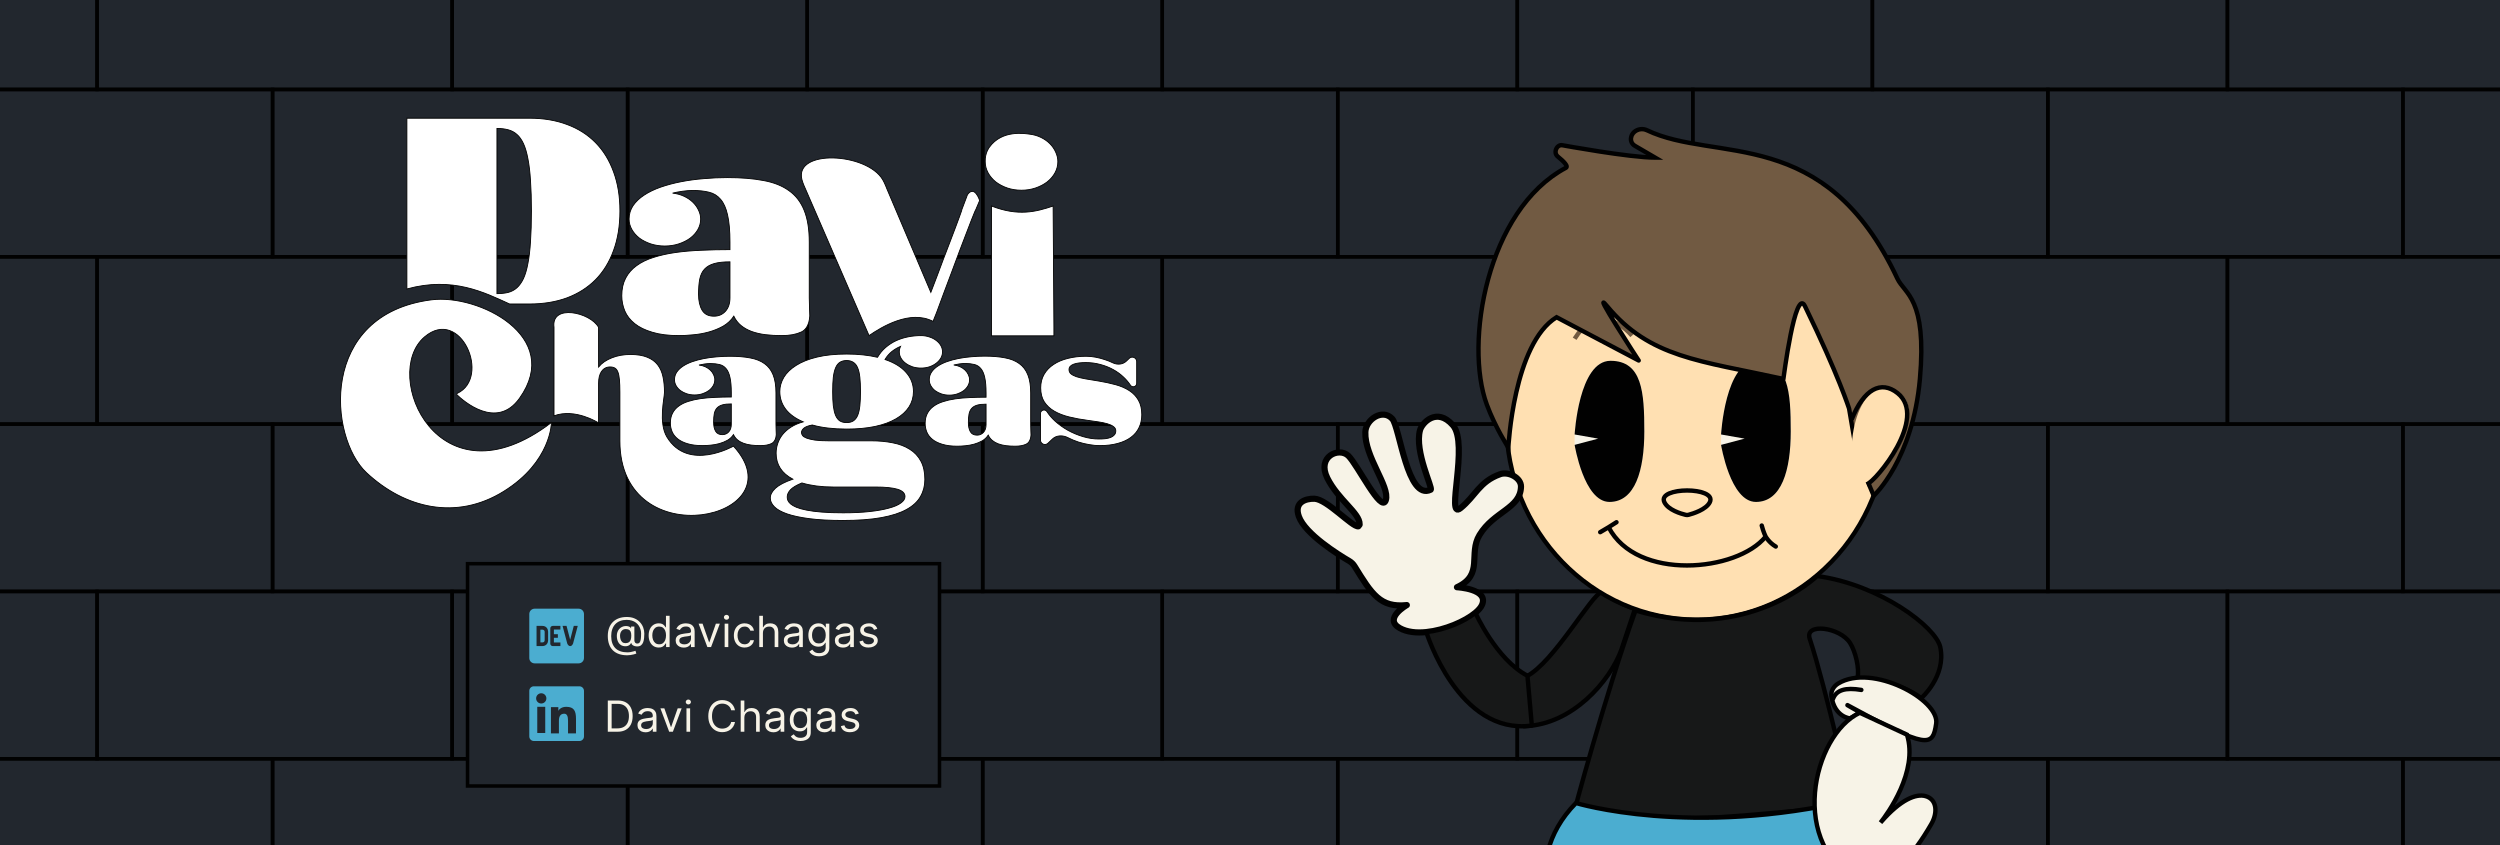 <svg width="2834" height="958" viewBox="0 0 2834 958" fill="none" xmlns="http://www.w3.org/2000/svg">
<defs>
<style> 

.d, .upperA, .v, .i, .c, .h, .firstA, .g, .secondA, .s {
    animation: changeNameColor 4s infinite;
}
    .d {
        animation-delay: 0.8s;
    }

    .upperA {
        animation-delay: 1.2s;
    }

    .v {
        animation-delay: 1.6s;
    }

    .i {
        animation-delay: 2s;
    }

    .c {
        animation-delay: 2.4s;
    }
        .h {
        animation-delay: 2.8s;
    } 
       .firstA {
        animation-delay: 3.2s;
    }   
     .g {
        animation-delay: 3.6s;
    }  
      .secondA {
        animation-delay: 4s;
    }  
      .s {
        animation-delay: 4.4s;
    }

        @keyframes changeNameColor {
            20% {
                fill: #4badd0;
            }
            80% {
                fill: #4badd0;
            }
            100% {
                fill: #ffffff;
            }
    }


.hand, .forearm, .arm {
        transform-origin: center;
        transform-box: fill-box;
}

.hand {
    animation: shakeHand 250ms infinite;
}

 .forearm{
    animation: shakeForearm 250ms infinite;
}

 .arm{
    animation: shakeArm 250ms infinite;
}


@keyframes shakeForearm {
    0%{
    transform:rotateZ(-2deg);
}
    50%{
    transform:rotateZ(2deg);
    }
}

@keyframes shakeArm {
    0%{
    transform:rotateZ(1deg);
}
    50%{
    transform:rotateZ(-1deg);
    }
}

@keyframes shakeHand {
    0%{
    transform:rotateZ(4deg);
}
    50%{
    transform:rotateZ(-6deg);
    }
}
</style>
</defs>
<g clip-path="url(#clip0_553_26)">
<rect width="2834" height="958" fill="#22272E"/>
<path d="M-292.436 101.405V-88.275H110.057V101.405H-292.436Z" stroke="#010101" stroke-width="4"/>
<path d="M110.059 101.405V-88.275H512.552V101.405H110.059Z" stroke="#010101" stroke-width="4"/>
<path d="M512.551 101.405V-88.275H915.045V101.405H512.551Z" stroke="#010101" stroke-width="4"/>
<path d="M915.047 101.405V-88.275H1317.54V101.405H915.047Z" stroke="#010101" stroke-width="4"/>
<path d="M1317.54 101.405V-88.275H1720.03V101.405H1317.54Z" stroke="#010101" stroke-width="4"/>
<path d="M1720.03 101.405V-88.275H2122.53V101.405H1720.03Z" stroke="#010101" stroke-width="4"/>
<path d="M2122.52 101.405V-88.275H2525.01V101.405H2122.52Z" stroke="#010101" stroke-width="4"/>
<path d="M2525.01 101.405V-88.275H2927.51V101.405H2525.01Z" stroke="#010101" stroke-width="4"/>
<path d="M-93.505 291.087V101.406H308.988V291.087H-93.505Z" stroke="#010101" stroke-width="4"/>
<path d="M308.987 291.087V101.406H711.481V291.087H308.987Z" stroke="#010101" stroke-width="4"/>
<path d="M711.482 291.087V101.406H1113.98V291.087H711.482Z" stroke="#010101" stroke-width="4"/>
<path d="M1113.97 291.087V101.406H1516.47V291.087H1113.97Z" stroke="#010101" stroke-width="4"/>
<path d="M1516.47 291.087V101.406H1918.96V291.087H1516.47Z" stroke="#010101" stroke-width="4"/>
<path d="M1918.96 291.087V101.406H2321.45V291.087H1918.96Z" stroke="#010101" stroke-width="4"/>
<path d="M2321.45 291.087V101.406H2723.94V291.087H2321.45Z" stroke="#010101" stroke-width="4"/>
<path d="M2723.94 291.087V101.406H3126.44V291.087H2723.94Z" stroke="#010101" stroke-width="4"/>
<path d="M-292.436 480.767V291.086H110.057V480.767H-292.436Z" stroke="#010101" stroke-width="4"/>
<path d="M110.059 480.767V291.086H512.552V480.767H110.059Z" stroke="#010101" stroke-width="4"/>
<path d="M512.551 480.767V291.086H915.045V480.767H512.551Z" stroke="#010101" stroke-width="4"/>
<path d="M915.047 480.767V291.086H1317.54V480.767H915.047Z" stroke="#010101" stroke-width="4"/>
<path d="M1317.54 480.767V291.086H1720.03V480.767H1317.54Z" stroke="#010101" stroke-width="4"/>
<path d="M1720.03 480.767V291.086H2122.53V480.767H1720.03Z" stroke="#010101" stroke-width="4"/>
<path d="M2122.52 480.767V291.086H2525.01V480.767H2122.52Z" stroke="#010101" stroke-width="4"/>
<path d="M2525.01 480.767V291.086H2927.51V480.767H2525.01Z" stroke="#010101" stroke-width="4"/>
<path d="M-93.505 670.444V480.764H308.988V670.444H-93.505Z" stroke="#010101" stroke-width="4"/>
<path d="M308.987 670.444V480.764H711.481V670.444H308.987Z" stroke="#010101" stroke-width="4"/>
<path d="M711.482 670.444V480.764H1113.98V670.444H711.482Z" stroke="#010101" stroke-width="4"/>
<path d="M1113.97 670.444V480.764H1516.47V670.444H1113.97Z" stroke="#010101" stroke-width="4"/>
<path d="M1516.47 670.444V480.764H1918.96V670.444H1516.47Z" stroke="#010101" stroke-width="4"/>
<path d="M1918.96 670.444V480.764H2321.45V670.444H1918.96Z" stroke="#010101" stroke-width="4"/>
<path d="M2321.45 670.444V480.764H2723.94V670.444H2321.45Z" stroke="#010101" stroke-width="4"/>
<path d="M2723.94 670.444V480.764H3126.44V670.444H2723.94Z" stroke="#010101" stroke-width="4"/>
<path d="M-292.436 860.126V670.445H110.057V860.126H-292.436Z" stroke="#010101" stroke-width="4"/>
<path d="M110.059 860.126V670.445H512.552V860.126H110.059Z" stroke="#010101" stroke-width="4"/>
<path d="M512.551 860.126V670.445H915.045V860.126H512.551Z" stroke="#010101" stroke-width="4"/>
<path d="M915.047 860.126V670.445H1317.54V860.126H915.047Z" stroke="#010101" stroke-width="4"/>
<path d="M1317.54 860.126V670.445H1720.03V860.126H1317.54Z" stroke="#010101" stroke-width="4"/>
<path d="M1720.03 860.126V670.445H2122.53V860.126H1720.03Z" stroke="#010101" stroke-width="4"/>
<path d="M2122.52 860.126V670.445H2525.01V860.126H2122.52Z" stroke="#010101" stroke-width="4"/>
<path d="M2525.01 860.126V670.445H2927.51V860.126H2525.01Z" stroke="#010101" stroke-width="4"/>
<path d="M-93.505 1049.81V860.125H308.988V1049.81H-93.505Z" stroke="#010101" stroke-width="4"/>
<path d="M308.987 1049.81V860.125H711.481V1049.81H308.987Z" stroke="#010101" stroke-width="4"/>
<path d="M711.482 1049.81V860.125H1113.98V1049.81H711.482Z" stroke="#010101" stroke-width="4"/>
<path d="M1113.97 1049.81V860.125H1516.47V1049.81H1113.97Z" stroke="#010101" stroke-width="4"/>
<path d="M1516.47 1049.81V860.125H1918.96V1049.81H1516.47Z" stroke="#010101" stroke-width="4"/>
<path d="M1918.96 1049.81V860.125H2321.45V1049.81H1918.96Z" stroke="#010101" stroke-width="4"/>
<path d="M2321.45 1049.81V860.125H2723.94V1049.81H2321.45Z" stroke="#010101" stroke-width="4"/>
<path d="M2723.94 1049.81V860.125H3126.44V1049.81H2723.94Z" stroke="#010101" stroke-width="4"/>
<g filter="url(#filter0_d_553_26)">
<path class="d" d="M431.23 307.59V125.593V114H570.345C586.033 114 600.191 116.378 612.82 121.134C625.449 125.791 636.203 132.628 645.083 141.645C653.962 150.662 660.77 161.71 665.506 174.789C670.34 187.769 672.758 202.583 672.758 219.229C672.758 235.974 670.34 250.887 665.506 263.966C660.77 277.045 653.962 288.094 645.083 297.11C636.203 306.028 625.449 312.865 612.82 317.621C600.191 322.278 586.033 324.607 570.345 324.607H547.657C518.998 311.527 483.175 293.261 431.23 307.59ZM533.346 312.865C537.984 312.865 542.177 312.419 545.926 311.527C549.774 310.536 553.128 308.753 555.99 306.177C558.851 303.6 561.317 300.132 563.389 295.773C565.461 291.314 567.139 285.616 568.421 278.68C569.803 271.744 570.789 263.421 571.381 253.711C572.072 243.901 572.417 232.407 572.417 219.229C572.417 206.051 572.072 194.606 571.381 184.896C570.789 175.185 569.803 166.862 568.421 159.926C567.139 152.99 565.461 147.293 563.389 142.834C561.317 138.375 558.851 134.907 555.99 132.43C553.128 129.854 549.774 128.07 545.926 127.079C542.177 126.088 537.984 125.593 533.346 125.593V312.865Z" fill="white"/>
<path class="v" d="M883.122 194.282C883.122 194.282 880.108 187.923 879.028 183.581C870.401 148.881 952.245 152.888 970.587 183.581C972.944 187.524 975.471 194.282 975.471 194.282L1025.2 311.402C1027.28 305.952 1029.55 300.007 1032.01 293.566C1034.48 287.026 1036.95 280.437 1039.41 273.799C1041.98 267.16 1044.44 260.719 1046.81 254.477C1049.18 248.234 1051.3 242.636 1053.18 237.682C1055.05 232.728 1056.58 228.615 1057.76 225.346C1058.95 222.076 1059.64 220.144 1059.83 219.549C1060.13 218.856 1060.28 218.261 1060.28 217.766C1062.01 213.307 1066.74 200.624 1066.74 200.624C1074.93 189.372 1080.54 207.284 1080.54 207.284L1076.21 217.518C1076.21 217.518 1075.62 218.459 1074.93 220.144C1074.14 221.828 1072.91 224.9 1071.23 229.359C1069.55 233.718 1067.53 238.97 1065.16 245.113C1062.79 251.257 1060.18 258.093 1057.32 265.624C1054.56 273.055 1051.7 280.735 1048.74 288.661C1045.78 296.588 1042.82 304.466 1039.86 312.293C1036.99 320.121 1034.28 327.453 1031.72 334.29L1027.7 344.31C1001.72 330.876 969.483 350.579 955.154 360.431L883.122 194.282Z" fill="white"/>
<path class="i" d="M1093.97 360.674V349.972V213.553C1124.42 225.346 1144.12 220.144 1163.83 213.553L1164.72 349.972V360.674H1093.97Z" fill="white"/>
<path d="M431.23 307.59V125.593V114H570.345C586.033 114 600.191 116.378 612.82 121.134C625.449 125.791 636.203 132.628 645.083 141.645C653.962 150.662 660.77 161.71 665.506 174.789C670.34 187.769 672.758 202.583 672.758 219.229C672.758 235.974 670.34 250.887 665.506 263.966C660.77 277.045 653.962 288.094 645.083 297.11C636.203 306.028 625.449 312.865 612.82 317.621C600.191 322.278 586.033 324.607 570.345 324.607H547.657C518.998 311.527 483.175 293.261 431.23 307.59ZM533.346 312.865C537.984 312.865 542.177 312.419 545.926 311.527C549.774 310.536 553.128 308.753 555.99 306.177C558.851 303.6 561.317 300.132 563.389 295.773C565.461 291.314 567.139 285.616 568.421 278.68C569.803 271.744 570.789 263.421 571.381 253.711C572.072 243.901 572.417 232.407 572.417 219.229C572.417 206.051 572.072 194.606 571.381 184.896C570.789 175.185 569.803 166.862 568.421 159.926C567.139 152.99 565.461 147.293 563.389 142.834C561.317 138.375 558.851 134.907 555.99 132.43C553.128 129.854 549.774 128.07 545.926 127.079C542.177 126.088 537.984 125.593 533.346 125.593V312.865Z" stroke="#010101"/>
<path d="M883.122 194.282C883.122 194.282 880.108 187.923 879.028 183.581C870.401 148.881 952.245 152.888 970.587 183.581C972.944 187.524 975.471 194.282 975.471 194.282L1025.2 311.402C1027.28 305.952 1029.55 300.007 1032.01 293.566C1034.48 287.026 1036.95 280.437 1039.41 273.799C1041.98 267.16 1044.44 260.719 1046.81 254.477C1049.18 248.234 1051.3 242.636 1053.18 237.682C1055.05 232.728 1056.58 228.615 1057.76 225.346C1058.95 222.076 1059.64 220.144 1059.83 219.549C1060.13 218.856 1060.28 218.261 1060.28 217.766C1062.01 213.307 1066.74 200.624 1066.74 200.624C1074.93 189.372 1080.54 207.284 1080.54 207.284L1076.21 217.518C1076.21 217.518 1075.62 218.459 1074.93 220.144C1074.14 221.828 1072.91 224.9 1071.23 229.359C1069.55 233.718 1067.53 238.97 1065.16 245.113C1062.79 251.257 1060.18 258.093 1057.32 265.624C1054.56 273.055 1051.7 280.735 1048.74 288.661C1045.78 296.588 1042.82 304.466 1039.86 312.293C1036.99 320.121 1034.28 327.453 1031.72 334.29L1027.7 344.31C1001.72 330.876 969.483 350.579 955.154 360.431L883.122 194.282Z" stroke="#010101"/>
<path d="M1093.97 360.674V349.972V213.553C1124.42 225.346 1144.12 220.144 1163.83 213.553L1164.72 349.972V360.674H1093.97Z" stroke="#010101"/>
<path class="c" d="M451.349 361.859C492.136 327.276 526.835 407.849 488.353 425.92C487.716 426.219 487.512 427.055 488.018 427.544C494.735 434.034 532.874 468.073 558.963 431.435C608.796 361.453 512.332 313.056 459.123 319.872C331.15 336.263 342.515 475.865 385.56 515.966C428.604 556.068 486.989 570.548 541.028 536.999C595.066 503.45 595.124 458.945 595.124 458.945C466.816 556.827 401.127 404.444 451.349 361.859Z" fill="white" stroke="#010101"/>
<path class="h" d="M598.014 451.387V357.214V351.08C594.432 324.071 639.212 333.922 648.565 351.08V395.975C650.378 393.76 652.558 391.772 655.107 390.012C657.713 388.251 660.573 386.775 663.688 385.582C666.803 384.333 670.117 383.395 673.628 382.771C677.197 382.146 680.85 381.834 684.588 381.834C692.291 381.834 698.635 382.856 703.619 384.9C708.66 386.888 712.625 389.756 715.513 393.505C718.402 397.196 720.413 401.711 721.545 407.05C722.678 412.331 723.245 418.238 723.245 424.769C723.245 431.3 716.155 459.12 726.077 475.456C750.149 515.089 801.464 485.729 801.464 485.729C876.448 567.733 672.694 613.225 672.694 479.886C672.694 473.752 672.694 457.567 672.694 457.567V424.769C672.694 418.919 672.524 414.149 672.184 410.457C671.844 406.709 671.25 403.784 670.4 401.683C669.55 399.525 668.418 398.048 667.002 397.253C665.586 396.401 663.801 395.975 661.649 395.975C659.497 395.975 657.599 396.429 655.957 397.338C654.314 398.247 652.927 399.525 651.794 401.171C650.718 402.818 649.896 404.778 649.33 407.05C648.82 409.321 648.565 411.792 648.565 414.461V459.448C648.565 459.448 622.196 442.431 598.014 451.387Z" fill="white"/>
<path class="firstA" d="M729.928 459.591C729.928 455.218 730.749 451.47 732.392 448.346C734.035 445.166 736.357 442.497 739.359 440.339C742.361 438.124 745.957 436.363 750.149 435.057C754.34 433.694 758.984 432.643 764.082 431.905C769.236 431.167 774.758 430.684 780.649 430.457C786.54 430.173 792.657 430.031 799 430.031V425.26C799 417.991 798.49 412.17 797.471 407.796C796.508 403.423 795.007 400.073 792.968 397.744C790.986 395.416 788.522 393.911 785.577 393.229C782.631 392.491 779.205 392.122 775.297 392.122C773.201 392.122 770.964 392.292 768.585 392.633C766.263 392.974 764.195 393.371 762.383 393.826C764.988 394.109 767.395 394.763 769.604 395.785C771.813 396.807 773.711 398.085 775.297 399.618C776.882 401.152 778.1 402.856 778.95 404.73C779.856 406.604 780.309 408.506 780.309 410.437C780.309 412.823 779.714 415.066 778.525 417.167C777.336 419.269 775.693 421.114 773.597 422.705C771.502 424.238 769.066 425.459 766.291 426.368C763.515 427.276 760.542 427.731 757.37 427.731C754.198 427.731 751.225 427.276 748.449 426.368C745.731 425.459 743.323 424.238 741.228 422.705C739.189 421.114 737.575 419.269 736.385 417.167C735.196 415.066 734.601 412.823 734.601 410.437C734.601 407.257 735.451 404.389 737.15 401.833C738.906 399.278 741.256 397.034 744.201 395.103C747.203 393.116 750.715 391.412 754.736 389.992C758.814 388.572 763.176 387.408 767.82 386.499C772.465 385.591 777.279 384.937 782.263 384.54C787.304 384.086 792.317 383.858 797.301 383.858C806.137 383.858 813.811 384.483 820.325 385.733C826.895 386.925 832.333 389.083 836.637 392.207C840.999 395.274 844.255 399.505 846.408 404.9C848.56 410.239 849.636 417.025 849.636 425.26V460.954C849.636 465.214 849.976 470.543 849.976 472.568L849.753 474.562C849.675 475.256 849.54 475.943 849.348 476.614C848.597 479.244 847.064 481.68 844.584 482.834C841.229 484.395 837.199 485.148 831.965 485.148C828.283 485.148 824.828 484.949 821.599 484.552C818.428 484.154 815.511 483.473 812.849 482.507C810.243 481.542 807.978 480.264 806.052 478.674C804.126 477.083 802.597 475.096 801.464 472.71C799.765 475.323 797.499 477.453 794.667 479.1C791.835 480.69 788.777 481.939 785.492 482.848C782.207 483.757 778.893 484.353 775.551 484.637C772.21 484.978 769.151 485.148 766.376 485.148C759.749 485.148 754.113 484.438 749.469 483.018C744.824 481.655 741.058 479.809 738.169 477.481C735.281 475.152 733.185 472.455 731.882 469.388C730.58 466.264 729.928 462.999 729.928 459.591ZM778.95 458.654C778.95 462.857 779.714 466.264 781.244 468.877C782.773 471.433 785.293 472.71 788.805 472.71C791.75 472.71 794.186 471.66 796.112 469.558C798.037 467.4 799 464.532 799 460.954V437.868C794.922 437.868 791.58 438.237 788.975 438.976C786.37 439.714 784.302 440.907 782.773 442.554C781.3 444.144 780.281 446.273 779.714 448.943C779.205 451.612 778.95 454.849 778.95 458.654Z" fill="white"/>
<path class="secondA" d="M1149.47 448.738C1149.47 446.545 1151.25 444.768 1153.44 444.768C1154.87 444.768 1156.18 445.548 1156.95 446.754C1159.26 450.36 1162.23 453.844 1165.87 457.206C1170.17 461.125 1175.02 464.617 1180.4 467.684C1185.84 470.694 1191.58 473.108 1197.64 474.925C1203.71 476.743 1209.74 477.651 1215.74 477.651C1218.23 477.651 1220.64 477.538 1222.96 477.311C1225.28 477.027 1227.32 476.544 1229.08 475.862C1230.84 475.124 1232.22 474.159 1233.24 472.966C1234.32 471.773 1234.86 470.24 1234.86 468.366C1234.86 466.435 1233.98 464.845 1232.22 463.595C1230.52 462.289 1228.2 461.21 1225.26 460.358C1222.31 459.506 1218.91 458.796 1215.06 458.228C1211.27 457.66 1207.3 457.092 1203.17 456.524C1195.69 455.559 1188.7 454.281 1182.18 452.691C1175.67 451.101 1170 448.914 1165.19 446.131C1160.38 443.349 1156.58 439.827 1153.81 435.568C1151.09 431.309 1149.73 426.027 1149.73 419.723C1149.73 413.93 1151 408.819 1153.55 404.389C1156.16 399.902 1159.75 396.154 1164.34 393.144C1168.93 390.077 1174.37 387.777 1180.65 386.244C1186.94 384.654 1193.79 383.858 1201.21 383.858C1204.72 383.858 1208.26 384.199 1211.83 384.881C1215.46 385.562 1218.94 386.471 1222.28 387.607C1225.68 388.686 1228.88 389.964 1231.88 391.44C1236.87 393.755 1242.89 393.141 1246.86 389.338L1250.05 386.278C1250.99 385.381 1252.23 384.881 1253.53 384.881C1256.31 384.881 1258.56 387.133 1258.56 389.912V414.603C1258.56 416.725 1256.84 418.445 1254.72 418.445C1253.36 418.445 1252.11 417.722 1251.37 416.589C1249.25 413.372 1246.69 410.356 1243.69 407.541C1240.18 404.19 1236.19 401.294 1231.71 398.852C1227.24 396.41 1222.4 394.507 1217.19 393.144C1211.97 391.724 1206.54 391.014 1200.87 391.014C1198.1 391.014 1195.55 391.156 1193.23 391.44C1190.9 391.724 1188.89 392.179 1187.19 392.803C1185.5 393.428 1184.16 394.251 1183.2 395.274C1182.3 396.296 1181.84 397.517 1181.84 398.937C1181.84 400.868 1182.55 402.458 1183.97 403.707C1185.38 404.957 1187.48 406.064 1190.25 407.03C1193.09 407.938 1196.57 408.762 1200.7 409.5C1204.84 410.239 1209.65 411.034 1215.15 411.886C1222.11 413.021 1228.6 414.413 1234.6 416.06C1240.61 417.707 1245.79 419.95 1250.15 422.79C1254.57 425.629 1258.02 429.236 1260.51 433.609C1263.06 437.982 1264.34 443.491 1264.34 450.135C1264.34 455.531 1263.29 460.415 1261.19 464.788C1259.16 469.104 1256.1 472.767 1252.02 475.777C1248 478.787 1243.01 481.087 1237.07 482.677C1231.12 484.324 1224.29 485.148 1216.59 485.148C1212.97 485.148 1209.06 484.779 1204.87 484.04C1200.67 483.359 1196.51 482.365 1192.38 481.059C1188.3 479.696 1184.42 478.077 1180.74 476.203C1175.07 473.229 1167.77 473.175 1163.13 477.588L1157.98 482.483C1157.05 483.373 1155.8 483.87 1154.51 483.87C1151.73 483.87 1149.47 481.614 1149.47 478.832V448.738Z" fill="white"/>
<path d="M598.014 451.387V357.214V351.08C594.432 324.071 639.212 333.922 648.565 351.08V395.975C650.378 393.76 652.558 391.772 655.107 390.012C657.713 388.251 660.573 386.775 663.688 385.582C666.803 384.333 670.117 383.395 673.628 382.771C677.197 382.146 680.85 381.834 684.588 381.834C692.291 381.834 698.635 382.856 703.619 384.9C708.66 386.888 712.625 389.756 715.513 393.505C718.402 397.196 720.413 401.711 721.545 407.05C722.678 412.331 723.245 418.238 723.245 424.769C723.245 431.3 716.155 459.12 726.077 475.456C750.149 515.089 801.464 485.729 801.464 485.729C876.448 567.733 672.694 613.225 672.694 479.886C672.694 473.752 672.694 457.567 672.694 457.567V424.769C672.694 418.919 672.524 414.149 672.184 410.457C671.844 406.709 671.25 403.784 670.4 401.683C669.55 399.525 668.418 398.048 667.002 397.253C665.586 396.401 663.801 395.975 661.649 395.975C659.497 395.975 657.599 396.429 655.957 397.338C654.314 398.247 652.927 399.525 651.794 401.171C650.718 402.818 649.896 404.778 649.33 407.05C648.82 409.321 648.565 411.792 648.565 414.461V459.448C648.565 459.448 622.196 442.431 598.014 451.387Z" stroke="#010101"/>
<path d="M729.928 459.591C729.928 455.218 730.749 451.47 732.392 448.346C734.035 445.166 736.357 442.497 739.359 440.339C742.361 438.124 745.957 436.363 750.149 435.057C754.34 433.694 758.984 432.643 764.082 431.905C769.236 431.167 774.758 430.684 780.649 430.457C786.54 430.173 792.657 430.031 799 430.031V425.26C799 417.991 798.49 412.17 797.471 407.796C796.508 403.423 795.007 400.073 792.968 397.744C790.986 395.416 788.522 393.911 785.577 393.229C782.631 392.491 779.205 392.122 775.297 392.122C773.201 392.122 770.964 392.292 768.585 392.633C766.263 392.974 764.195 393.371 762.383 393.826C764.988 394.109 767.395 394.763 769.604 395.785C771.813 396.807 773.711 398.085 775.297 399.618C776.882 401.152 778.1 402.856 778.95 404.73C779.856 406.604 780.309 408.506 780.309 410.437C780.309 412.823 779.714 415.066 778.525 417.167C777.336 419.269 775.693 421.114 773.597 422.705C771.502 424.238 769.066 425.459 766.291 426.368C763.515 427.276 760.542 427.731 757.37 427.731C754.198 427.731 751.225 427.276 748.449 426.368C745.731 425.459 743.323 424.238 741.228 422.705C739.189 421.114 737.575 419.269 736.385 417.167C735.196 415.066 734.601 412.823 734.601 410.437C734.601 407.257 735.451 404.389 737.15 401.833C738.906 399.278 741.256 397.034 744.201 395.103C747.203 393.116 750.715 391.412 754.736 389.992C758.814 388.572 763.176 387.408 767.82 386.499C772.465 385.591 777.279 384.937 782.263 384.54C787.304 384.086 792.317 383.858 797.301 383.858C806.137 383.858 813.811 384.483 820.325 385.733C826.895 386.925 832.333 389.083 836.637 392.207C840.999 395.274 844.255 399.505 846.408 404.9C848.56 410.239 849.636 417.025 849.636 425.26V460.954C849.636 465.214 849.976 470.543 849.976 472.568L849.753 474.562C849.675 475.256 849.54 475.943 849.348 476.614C848.597 479.244 847.064 481.68 844.584 482.834C841.229 484.395 837.199 485.148 831.965 485.148C828.283 485.148 824.828 484.949 821.599 484.552C818.428 484.154 815.511 483.473 812.849 482.507C810.243 481.542 807.978 480.264 806.052 478.674C804.126 477.083 802.597 475.096 801.464 472.71C799.765 475.323 797.499 477.453 794.667 479.1C791.835 480.69 788.777 481.939 785.492 482.848C782.207 483.757 778.893 484.353 775.551 484.637C772.21 484.978 769.151 485.148 766.376 485.148C759.749 485.148 754.113 484.438 749.469 483.018C744.824 481.655 741.058 479.809 738.169 477.481C735.281 475.152 733.185 472.455 731.882 469.388C730.58 466.264 729.928 462.999 729.928 459.591ZM778.95 458.654C778.95 462.857 779.714 466.264 781.244 468.877C782.773 471.433 785.293 472.71 788.805 472.71C791.75 472.71 794.186 471.66 796.112 469.558C798.037 467.4 799 464.532 799 460.954V437.868C794.922 437.868 791.58 438.237 788.975 438.976C786.37 439.714 784.302 440.907 782.773 442.554C781.3 444.144 780.281 446.273 779.714 448.943C779.205 451.612 778.95 454.849 778.95 458.654Z" stroke="#010101"/>
<path d="M1149.47 448.738C1149.47 446.545 1151.25 444.768 1153.44 444.768C1154.87 444.768 1156.18 445.548 1156.95 446.754C1159.26 450.36 1162.23 453.844 1165.87 457.206C1170.17 461.125 1175.02 464.617 1180.4 467.684C1185.84 470.694 1191.58 473.108 1197.64 474.925C1203.71 476.743 1209.74 477.651 1215.74 477.651C1218.23 477.651 1220.64 477.538 1222.96 477.311C1225.28 477.027 1227.32 476.544 1229.08 475.862C1230.84 475.124 1232.22 474.159 1233.24 472.966C1234.32 471.773 1234.86 470.24 1234.86 468.366C1234.86 466.435 1233.98 464.845 1232.22 463.595C1230.52 462.289 1228.2 461.21 1225.26 460.358C1222.31 459.506 1218.91 458.796 1215.06 458.228C1211.27 457.66 1207.3 457.092 1203.17 456.524C1195.69 455.559 1188.7 454.281 1182.18 452.691C1175.67 451.101 1170 448.914 1165.19 446.131C1160.38 443.349 1156.58 439.827 1153.81 435.568C1151.09 431.309 1149.73 426.027 1149.73 419.723C1149.73 413.93 1151 408.819 1153.55 404.389C1156.16 399.902 1159.75 396.154 1164.34 393.144C1168.93 390.077 1174.37 387.777 1180.65 386.244C1186.94 384.654 1193.79 383.858 1201.21 383.858C1204.72 383.858 1208.26 384.199 1211.83 384.881C1215.46 385.562 1218.94 386.471 1222.28 387.607C1225.68 388.686 1228.88 389.964 1231.88 391.44C1236.87 393.755 1242.89 393.141 1246.86 389.338L1250.05 386.278C1250.99 385.381 1252.23 384.881 1253.53 384.881C1256.31 384.881 1258.56 387.133 1258.56 389.912V414.603C1258.56 416.725 1256.84 418.445 1254.72 418.445C1253.36 418.445 1252.11 417.722 1251.37 416.589C1249.25 413.372 1246.69 410.356 1243.69 407.541C1240.18 404.19 1236.19 401.294 1231.71 398.852C1227.24 396.41 1222.4 394.507 1217.19 393.144C1211.97 391.724 1206.54 391.014 1200.87 391.014C1198.1 391.014 1195.55 391.156 1193.23 391.44C1190.9 391.724 1188.89 392.179 1187.19 392.803C1185.5 393.428 1184.16 394.251 1183.2 395.274C1182.3 396.296 1181.84 397.517 1181.84 398.937C1181.84 400.868 1182.55 402.458 1183.97 403.707C1185.38 404.957 1187.48 406.064 1190.25 407.03C1193.09 407.938 1196.57 408.762 1200.7 409.5C1204.84 410.239 1209.65 411.034 1215.15 411.886C1222.11 413.021 1228.6 414.413 1234.6 416.06C1240.61 417.707 1245.79 419.95 1250.15 422.79C1254.57 425.629 1258.02 429.236 1260.51 433.609C1263.06 437.982 1264.34 443.491 1264.34 450.135C1264.34 455.531 1263.29 460.415 1261.19 464.788C1259.16 469.104 1256.1 472.767 1252.02 475.777C1248 478.787 1243.01 481.087 1237.07 482.677C1231.12 484.324 1224.29 485.148 1216.59 485.148C1212.97 485.148 1209.06 484.779 1204.87 484.04C1200.67 483.359 1196.51 482.365 1192.38 481.059C1188.3 479.696 1184.42 478.077 1180.74 476.203C1175.07 473.229 1167.77 473.175 1163.13 477.588L1157.98 482.483C1157.05 483.373 1155.8 483.87 1154.51 483.87C1151.73 483.87 1149.47 481.614 1149.47 478.832V448.738Z" stroke="#010101"/>
<path class="secondA" d="M1018.74 460.054C1018.74 455.646 1019.56 451.868 1021.2 448.719C1022.85 445.514 1025.17 442.823 1028.17 440.648C1031.17 438.415 1034.77 436.641 1038.96 435.324C1043.15 433.95 1047.79 432.891 1052.88 432.147C1058.04 431.403 1063.56 430.916 1069.45 430.687C1075.33 430.401 1081.45 430.258 1087.79 430.258V425.449C1087.79 418.122 1087.28 412.254 1086.26 407.846C1085.3 403.438 1083.8 400.06 1081.76 397.713C1079.78 395.366 1077.32 393.849 1074.37 393.162C1071.43 392.418 1068 392.046 1064.1 392.046C1062 392.046 1059.76 392.218 1057.39 392.561C1055.06 392.905 1053 393.305 1051.19 393.763C1053.79 394.05 1056.2 394.708 1058.4 395.738C1060.61 396.769 1062.51 398.057 1064.1 399.603C1065.68 401.148 1066.9 402.866 1067.75 404.755C1068.65 406.644 1069.11 408.561 1069.11 410.508C1069.11 412.912 1068.51 415.173 1067.32 417.291C1066.13 419.41 1064.49 421.27 1062.4 422.873C1060.3 424.419 1057.87 425.649 1055.09 426.565C1052.32 427.481 1049.35 427.939 1046.17 427.939C1043 427.939 1040.03 427.481 1037.26 426.565C1034.54 425.649 1032.13 424.419 1030.04 422.873C1028 421.27 1026.39 419.41 1025.2 417.291C1024.01 415.173 1023.41 412.912 1023.41 410.508C1023.41 407.302 1024.26 404.411 1025.96 401.835C1027.72 399.259 1030.07 396.998 1033.01 395.051C1036.01 393.048 1039.52 391.33 1043.54 389.899C1047.62 388.468 1051.98 387.295 1056.62 386.379C1061.26 385.463 1066.08 384.804 1071.06 384.404C1076.1 383.946 1081.11 383.717 1086.09 383.717C1094.93 383.717 1102.6 384.347 1109.11 385.606C1115.68 386.808 1121.11 388.983 1125.42 392.132C1129.78 395.223 1133.03 399.488 1135.18 404.926C1137.34 410.307 1138.41 417.148 1138.41 425.449V461.428C1138.41 465.721 1138.75 471.093 1138.75 473.134L1138.53 475.149C1138.45 475.846 1138.32 476.535 1138.12 477.209C1137.37 479.863 1135.84 482.326 1133.34 483.494C1129.99 485.06 1125.97 485.815 1120.75 485.815C1117.06 485.815 1113.61 485.614 1110.38 485.214C1107.21 484.813 1104.3 484.126 1101.64 483.153C1099.03 482.18 1096.77 480.892 1094.84 479.289C1092.92 477.686 1091.39 475.682 1090.25 473.278C1088.56 475.911 1086.29 478.058 1083.46 479.718C1080.63 481.321 1077.57 482.58 1074.29 483.496C1071 484.412 1067.69 485.013 1064.35 485.3C1061.01 485.643 1057.95 485.815 1055.18 485.815C1048.55 485.815 1042.92 485.099 1038.28 483.668C1033.63 482.294 1029.87 480.434 1026.98 478.087C1024.09 475.739 1022 473.02 1020.69 469.929C1019.39 466.78 1018.74 463.489 1018.74 460.054ZM1067.75 459.11C1067.75 463.346 1068.51 466.78 1070.04 469.414C1071.57 471.99 1074.09 473.278 1077.6 473.278C1080.54 473.278 1082.98 472.219 1084.9 470.101C1086.83 467.925 1087.79 465.034 1087.79 461.428V438.158C1083.71 438.158 1080.37 438.53 1077.77 439.274C1075.16 440.018 1073.1 441.22 1071.57 442.88C1070.1 444.483 1069.08 446.63 1068.51 449.321C1068 452.011 1067.75 455.274 1067.75 459.11Z" fill="white" stroke="#010101"/>
<path class="i" d="M1149.91 135.708C1145.93 133.79 1141.59 132.565 1136.89 132.032C1132.2 131.5 1105.85 126.669 1091.42 147.056C1091.42 147.056 1086.48 153.339 1086.82 163.197C1086.82 167.672 1087.9 171.881 1090.04 175.823C1092.18 179.766 1095.09 183.228 1098.77 186.212C1102.54 189.088 1106.88 191.379 1111.78 193.084C1116.78 194.789 1122.14 195.641 1127.86 195.641C1133.58 195.641 1138.93 194.789 1143.94 193.084C1148.94 191.379 1153.33 189.088 1157.1 186.212C1160.88 183.228 1163.84 179.766 1165.99 175.823C1168.13 171.881 1169.2 167.672 1169.2 163.197C1169.2 159.575 1168.38 156.006 1166.75 152.489C1165.22 148.973 1163.03 145.777 1160.17 142.9C1157.31 140.023 1153.89 137.626 1149.91 135.708Z" fill="white" stroke="#010101"/>
<path class="upperA" d="M674.832 315.236C674.832 307.502 676.29 300.874 679.207 295.35C682.123 289.726 686.246 285.006 691.576 281.189C696.906 277.273 703.292 274.159 710.734 271.849C718.176 269.439 726.423 267.581 735.474 266.275C744.625 264.97 754.431 264.116 764.89 263.714C775.349 263.212 786.21 262.961 797.473 262.961V254.525C797.473 241.67 796.568 231.376 794.758 223.642C793.049 215.909 790.383 209.984 786.763 205.866C783.243 201.748 778.869 199.087 773.639 197.882C768.41 196.576 762.325 195.923 755.386 195.923C751.665 195.923 747.693 196.225 743.469 196.827C739.346 197.43 735.675 198.133 732.457 198.936C737.083 199.438 741.357 200.593 745.279 202.401C749.201 204.209 752.57 206.469 755.386 209.18C758.202 211.892 760.364 214.905 761.873 218.219C763.482 221.533 764.286 224.898 764.286 228.312C764.286 232.53 763.23 236.498 761.118 240.213C759.007 243.929 756.09 247.193 752.369 250.006C748.648 252.717 744.324 254.876 739.396 256.483C734.468 258.09 729.188 258.894 723.557 258.894C717.925 258.894 712.645 258.09 707.717 256.483C702.89 254.876 698.616 252.717 694.895 250.006C691.275 247.193 688.408 243.929 686.297 240.213C684.185 236.498 683.129 232.53 683.129 228.312C683.129 222.688 684.637 217.616 687.654 213.097C690.772 208.578 694.945 204.611 700.175 201.196C705.505 197.681 711.74 194.668 718.88 192.157C726.121 189.646 733.865 187.588 742.111 185.981C750.358 184.374 758.906 183.219 767.756 182.516C776.706 181.712 785.607 181.311 794.456 181.311C810.145 181.311 823.772 182.415 835.337 184.625C847.003 186.734 856.657 190.55 864.3 196.074C872.044 201.497 877.827 208.979 881.648 218.52C885.47 227.961 887.38 239.962 887.38 254.525V317.646C887.38 325.178 887.984 334.603 887.984 338.184L887.588 341.706C887.45 342.936 887.209 344.152 886.868 345.342C885.535 349.99 882.818 354.292 878.432 356.328C872.47 359.096 865.308 360.43 856.003 360.43C849.467 360.43 843.332 360.078 837.6 359.375C831.968 358.672 826.789 357.467 822.062 355.76C817.436 354.052 813.413 351.793 809.994 348.981C806.575 346.168 803.859 342.653 801.848 338.435C798.831 343.055 794.808 346.821 789.78 349.734C784.752 352.546 779.321 354.755 773.488 356.362C767.655 357.969 761.772 359.024 755.839 359.526C749.905 360.128 744.475 360.43 739.547 360.43C727.78 360.43 717.774 359.174 709.527 356.664C701.281 354.253 694.593 350.989 689.464 346.872C684.335 342.754 680.614 337.983 678.301 332.56C675.988 327.036 674.832 321.262 674.832 315.236ZM761.873 313.579C761.873 321.01 763.23 327.036 765.946 331.656C768.661 336.176 773.136 338.435 779.371 338.435C784.601 338.435 788.925 336.577 792.345 332.861C795.764 329.045 797.473 323.973 797.473 317.646V276.821C790.233 276.821 784.299 277.473 779.673 278.779C775.047 280.085 771.376 282.194 768.661 285.106C766.046 287.918 764.236 291.685 763.23 296.405C762.325 301.125 761.873 306.85 761.873 313.579Z" fill="white" stroke="#010101"/>
<path class="g" d="M843.204 544.575C843.204 540.773 845.162 537.051 849.077 533.408C853.072 529.764 859.624 526.359 868.733 523.191C856.108 516.538 849.796 506.756 849.796 493.846C849.796 490.044 850.395 486.361 851.594 482.797C852.792 479.154 854.63 475.748 857.107 472.58C859.664 469.412 862.86 466.6 866.695 464.145C870.61 461.69 875.205 459.71 880.478 458.205C871.769 454.482 865.177 449.73 860.703 443.949C856.228 438.088 853.991 431.395 853.991 423.871C853.991 418.247 855.509 412.862 858.545 407.713C861.661 402.565 866.336 398.051 872.568 394.17C878.8 390.21 886.671 387.081 896.179 384.784C905.687 382.488 916.874 381.339 929.738 381.339C936.449 381.339 942.682 381.656 948.435 382.29C954.268 382.923 959.701 383.834 964.735 385.022C967.292 380.666 970.368 376.943 973.963 373.854C977.559 370.766 981.474 368.231 985.709 366.251C990.024 364.271 994.578 362.806 999.372 361.855C1004.17 360.905 1009.04 360.43 1013.99 360.43C1017.43 360.43 1020.63 360.945 1023.58 361.974C1026.54 362.925 1029.1 364.231 1031.25 365.895C1033.49 367.558 1035.25 369.498 1036.53 371.716C1037.8 373.934 1038.44 376.31 1038.44 378.844C1038.44 381.379 1037.8 383.755 1036.53 385.972C1035.25 388.19 1033.49 390.131 1031.25 391.794C1029.1 393.457 1026.54 394.804 1023.58 395.833C1020.63 396.784 1017.43 397.259 1013.99 397.259C1010.64 397.259 1007.44 396.784 1004.41 395.833C1001.45 394.804 998.853 393.457 996.615 391.794C994.378 390.131 992.62 388.19 991.342 385.972C990.064 383.755 989.424 381.379 989.424 378.844C989.424 376.785 989.904 374.726 990.863 372.666C987.427 374.092 984.151 376.033 981.035 378.488C977.998 380.943 975.402 383.953 973.244 387.517C983.791 391.081 991.781 395.992 997.215 402.249C1002.73 408.426 1005.48 415.634 1005.48 423.871C1005.48 430.286 1003.81 436.108 1000.45 441.335C997.095 446.562 992.181 451.037 985.709 454.76C979.317 458.482 971.406 461.373 961.978 463.432C952.55 465.412 941.803 466.402 929.738 466.402C914.556 466.402 901.572 464.858 890.786 461.769C886.231 462.64 883.035 463.868 881.197 465.452C879.44 467.036 878.561 468.66 878.561 470.323C878.561 471.432 878.96 472.541 879.759 473.649C880.558 474.758 882.076 475.748 884.314 476.62C886.631 477.491 889.787 478.243 893.782 478.877C897.777 479.431 903.011 479.708 909.483 479.708H957.663C966.453 479.708 974.563 480.461 981.993 481.966C989.424 483.391 995.816 485.807 1001.17 489.213C1006.6 492.539 1010.84 497.014 1013.87 502.638C1016.91 508.261 1018.43 515.231 1018.43 523.547C1018.43 530.675 1016.79 537.091 1013.51 542.793C1010.32 548.575 1005.05 553.485 997.694 557.525C990.423 561.564 980.875 564.653 969.049 566.791C957.224 568.93 942.762 569.999 925.663 569.999C910.801 569.999 898.137 569.326 887.669 567.979C877.282 566.633 868.773 564.811 862.141 562.514C855.589 560.218 850.795 557.525 847.759 554.436C844.722 551.347 843.204 548.06 843.204 544.575ZM929.738 459.037C932.774 459.037 935.291 458.403 937.288 457.136C939.366 455.789 941.004 453.73 942.202 450.958C943.401 448.107 944.24 444.463 944.719 440.028C945.199 435.593 945.438 430.207 945.438 423.871C945.438 417.535 945.199 412.149 944.719 407.713C944.24 403.278 943.401 399.674 942.202 396.902C941.004 394.051 939.366 391.992 937.288 390.725C935.291 389.378 932.774 388.705 929.738 388.705C926.701 388.705 924.145 389.378 922.067 390.725C920.07 391.992 918.472 394.051 917.273 396.902C916.074 399.674 915.196 403.278 914.636 407.713C914.157 412.149 913.917 417.535 913.917 423.871C913.917 430.207 914.157 435.593 914.636 440.028C915.196 444.463 916.074 448.107 917.273 450.958C918.472 453.73 920.07 455.789 922.067 457.136C924.145 458.403 926.701 459.037 929.738 459.037ZM862.381 543.387C862.381 544.575 862.62 545.842 863.1 547.189C863.659 548.535 864.698 549.882 866.216 551.228C867.814 552.575 870.011 553.842 872.808 555.03C875.684 556.218 879.479 557.287 884.194 558.238C888.908 559.188 894.661 559.94 901.452 560.495C908.244 561.049 916.354 561.326 925.783 561.326C937.049 561.326 947.036 560.851 955.746 559.901C964.455 558.95 971.766 557.644 977.679 555.98C983.671 554.396 988.186 552.456 991.222 550.159C994.338 547.941 995.896 545.526 995.896 542.912C995.896 539.11 993.06 536.338 987.387 534.596C981.714 532.932 973.524 532.101 962.817 532.101H915.236C908.044 532.101 901.452 531.705 895.46 530.913C889.467 530.121 883.994 528.972 879.04 527.467C872.888 530.002 868.573 532.576 866.096 535.19C863.619 537.883 862.381 540.615 862.381 543.387Z" fill="white" stroke="#010101"/>
</g>
<path d="M530 891V639H1065V891H530Z" fill="#22272E" stroke="#010101" stroke-width="4"/>
<path class="dev" d="M616.622 714.397C616.165 714.026 615.599 713.814 615.01 713.794H612.596V728.254H615.01C615.6 728.234 616.167 728.023 616.625 727.651C617.159 727.248 617.428 726.645 617.428 725.843V716.205C617.431 715.403 617.156 714.8 616.622 714.397ZM655.921 690H606.076C602.724 690 600.007 692.711 600 696.062V745.938C600.007 749.289 602.724 752 606.076 752H655.924C659.276 752 661.993 749.289 662 745.938V696.062C661.995 694.453 661.353 692.911 660.213 691.775C659.074 690.638 657.53 690 655.921 690ZM621.337 725.87C621.337 728.471 619.732 732.418 614.648 732.408H608.228V709.513H614.783C619.687 709.513 621.334 713.453 621.337 716.054V725.87ZM635.269 713.601H627.898V718.92H632.407V723.012H627.898V728.326H635.276V732.418H626.672C625.93 732.437 625.211 732.16 624.673 731.648C624.135 731.137 623.822 730.432 623.803 729.69V712.379C623.786 711.637 624.063 710.919 624.574 710.381C625.086 709.844 625.79 709.532 626.531 709.513H635.276L635.269 713.601ZM649.614 729.556C647.786 733.81 644.514 732.966 643.05 729.556L637.718 709.516H642.227L646.336 725.254L650.427 709.516H654.939L649.614 729.556Z" fill="#4BADD0"/>
<path fill-rule="evenodd" clip-rule="evenodd" class="linkedin" d="M600 783.18C600 781.806 600.546 780.489 601.517 779.517C602.489 778.546 603.806 778 605.18 778H656.815C657.495 777.999 658.17 778.132 658.799 778.392C659.428 778.652 660 779.033 660.482 779.514C660.963 779.995 661.345 780.567 661.606 781.196C661.866 781.825 662 782.499 662 783.18V834.815C662.001 835.495 661.867 836.17 661.607 836.799C661.347 837.428 660.965 838 660.484 838.482C660.002 838.963 659.431 839.345 658.802 839.606C658.173 839.866 657.498 840 656.817 840H605.18C604.499 840 603.826 839.866 603.197 839.605C602.568 839.345 601.997 838.963 601.516 838.482C601.035 838.001 600.654 837.429 600.393 836.8C600.133 836.172 600 835.498 600 834.817V783.18ZM624.541 801.639H632.936V805.855C634.148 803.431 637.248 801.25 641.906 801.25C650.837 801.25 652.954 806.078 652.954 814.935V831.343H643.916V816.953C643.916 811.908 642.704 809.062 639.626 809.062C635.357 809.062 633.581 812.131 633.581 816.953V831.343H624.541V801.639ZM609.041 830.956H618.081V801.25H609.041V830.954V830.956ZM619.375 791.561C619.392 792.335 619.254 793.105 618.97 793.825C618.685 794.545 618.26 795.201 617.719 795.755C617.177 796.308 616.531 796.748 615.817 797.048C615.103 797.348 614.337 797.503 613.562 797.503C612.788 797.503 612.022 797.348 611.308 797.048C610.594 796.748 609.948 796.308 609.406 795.755C608.865 795.201 608.44 794.545 608.155 793.825C607.871 793.105 607.733 792.335 607.75 791.561C607.783 790.042 608.411 788.596 609.497 787.533C610.583 786.47 612.043 785.875 613.562 785.875C615.082 785.875 616.542 786.47 617.628 787.533C618.714 788.596 619.342 790.042 619.375 791.561Z" fill="#4BADD0"/>
<path d="M700.071 829.494H689V794.106H700.562C704.042 794.106 707.02 794.814 709.495 796.231C711.971 797.637 713.869 799.658 715.189 802.296C716.508 804.923 717.168 808.068 717.168 811.731C717.168 815.417 716.502 818.591 715.171 821.252C713.84 823.901 711.901 825.94 709.355 827.369C706.809 828.786 703.715 829.494 700.071 829.494ZM693.344 825.693H699.791C702.757 825.693 705.215 825.128 707.166 823.999C709.116 822.87 710.57 821.263 711.527 819.178C712.485 817.093 712.964 814.611 712.964 811.731C712.964 808.874 712.491 806.415 711.545 804.353C710.599 802.279 709.186 800.689 707.306 799.583C705.426 798.466 703.084 797.907 700.281 797.907H693.344V825.693Z" fill="#F7F3E7"/>
<path d="M731.813 830.116C730.108 830.116 728.56 829.799 727.171 829.166C725.781 828.521 724.677 827.593 723.86 826.384C723.042 825.163 722.633 823.688 722.633 821.96C722.633 820.44 722.937 819.207 723.544 818.262C724.152 817.306 724.963 816.558 725.979 816.016C726.995 815.475 728.116 815.072 729.343 814.807C730.581 814.53 731.824 814.311 733.074 814.15C734.709 813.943 736.034 813.787 737.05 813.683C738.078 813.568 738.825 813.378 739.293 813.113C739.771 812.848 740.011 812.387 740.011 811.731V811.593C740.011 809.888 739.538 808.563 738.592 807.618C737.658 806.674 736.239 806.201 734.335 806.201C732.362 806.201 730.814 806.628 729.693 807.48C728.572 808.333 727.784 809.243 727.328 810.21L723.404 808.828C724.105 807.215 725.039 805.96 726.207 805.061C727.387 804.151 728.671 803.517 730.061 803.16C731.462 802.792 732.84 802.607 734.195 802.607C735.059 802.607 736.052 802.711 737.173 802.918C738.306 803.114 739.398 803.523 740.449 804.145C741.511 804.767 742.393 805.706 743.094 806.962C743.795 808.217 744.145 809.899 744.145 812.007V829.494H740.011V825.9H739.801C739.52 826.476 739.053 827.092 738.399 827.749C737.745 828.406 736.875 828.964 735.789 829.425C734.703 829.886 733.378 830.116 731.813 830.116ZM732.443 826.453C734.078 826.453 735.456 826.136 736.577 825.503C737.71 824.869 738.563 824.051 739.135 823.049C739.719 822.047 740.011 820.993 740.011 819.887V816.154C739.836 816.362 739.45 816.552 738.855 816.725C738.271 816.886 737.593 817.03 736.823 817.157C736.064 817.272 735.322 817.375 734.598 817.468C733.886 817.548 733.307 817.617 732.864 817.675C731.789 817.813 730.785 818.038 729.851 818.349C728.928 818.648 728.181 819.103 727.608 819.714C727.048 820.313 726.768 821.131 726.768 822.168C726.768 823.585 727.299 824.656 728.362 825.382C729.436 826.096 730.797 826.453 732.443 826.453Z" fill="#F7F3E7"/>
<path d="M772.729 802.953L762.779 829.494H758.575L748.625 802.953H753.109L760.537 824.103H760.817L768.245 802.953H772.729Z" fill="#F7F3E7"/>
<path d="M778.186 829.494V802.953H782.32V829.494H778.186ZM780.288 798.529C779.482 798.529 778.787 798.259 778.203 797.717C777.631 797.176 777.345 796.525 777.345 795.765C777.345 795.004 777.631 794.354 778.203 793.812C778.787 793.271 779.482 793 780.288 793C781.094 793 781.783 793.271 782.355 793.812C782.939 794.354 783.231 795.004 783.231 795.765C783.231 796.525 782.939 797.176 782.355 797.717C781.783 798.259 781.094 798.529 780.288 798.529Z" fill="#F7F3E7"/>
<path d="M833.195 805.165H828.85C828.594 803.932 828.144 802.849 827.502 801.916C826.871 800.983 826.1 800.2 825.189 799.566C824.29 798.921 823.292 798.437 822.194 798.115C821.096 797.792 819.952 797.631 818.76 797.631C816.588 797.631 814.62 798.172 812.857 799.255C811.105 800.338 809.71 801.933 808.67 804.042C807.643 806.15 807.129 808.736 807.129 811.8C807.129 814.864 807.643 817.45 808.67 819.558C809.71 821.667 811.105 823.262 812.857 824.345C814.62 825.428 816.588 825.969 818.76 825.969C819.952 825.969 821.096 825.808 822.194 825.485C823.292 825.163 824.29 824.685 825.189 824.051C826.1 823.406 826.871 822.617 827.502 821.684C828.144 820.739 828.594 819.656 828.85 818.435H833.195C832.868 820.244 832.272 821.862 831.408 823.291C830.544 824.719 829.469 825.935 828.185 826.937C826.9 827.927 825.458 828.682 823.858 829.2C822.27 829.719 820.571 829.978 818.76 829.978C815.701 829.978 812.98 829.241 810.597 827.766C808.215 826.292 806.341 824.195 804.974 821.476C803.608 818.758 802.925 815.532 802.925 811.8C802.925 808.068 803.608 804.842 804.974 802.124C806.341 799.405 808.215 797.308 810.597 795.834C812.98 794.359 815.701 793.622 818.76 793.622C820.571 793.622 822.27 793.881 823.858 794.4C825.458 794.918 826.9 795.678 828.185 796.681C829.469 797.671 830.544 798.881 831.408 800.309C832.272 801.726 832.868 803.345 833.195 805.165Z" fill="#F7F3E7"/>
<path d="M843.788 813.528V829.494H839.654V794.106H843.788V807.1H844.139C844.769 805.729 845.715 804.641 846.977 803.834C848.25 803.016 849.943 802.607 852.057 802.607C853.89 802.607 855.496 802.97 856.874 803.696C858.252 804.41 859.321 805.51 860.08 806.996C860.85 808.471 861.236 810.349 861.236 812.629V829.494H857.102V812.906C857.102 810.798 856.547 809.168 855.438 808.016C854.34 806.852 852.816 806.271 850.866 806.271C849.511 806.271 848.296 806.553 847.222 807.117C846.159 807.682 845.318 808.505 844.699 809.588C844.092 810.671 843.788 811.984 843.788 813.528Z" fill="#F7F3E7"/>
<path d="M876.717 830.116C875.012 830.116 873.464 829.799 872.075 829.166C870.685 828.521 869.581 827.593 868.764 826.384C867.947 825.163 867.538 823.688 867.538 821.96C867.538 820.44 867.841 819.207 868.449 818.262C869.056 817.306 869.868 816.558 870.884 816.016C871.9 815.475 873.021 815.072 874.247 814.807C875.485 814.53 876.729 814.311 877.978 814.15C879.613 813.943 880.939 813.787 881.955 813.683C882.982 813.568 883.73 813.378 884.197 813.113C884.676 812.848 884.915 812.387 884.915 811.731V811.593C884.915 809.888 884.442 808.563 883.496 807.618C882.562 806.674 881.143 806.201 879.239 806.201C877.266 806.201 875.718 806.628 874.597 807.48C873.476 808.333 872.688 809.243 872.232 810.21L868.309 808.828C869.009 807.215 869.943 805.96 871.111 805.061C872.291 804.151 873.575 803.517 874.965 803.16C876.367 802.792 877.745 802.607 879.099 802.607C879.963 802.607 880.956 802.711 882.077 802.918C883.21 803.114 884.302 803.523 885.353 804.145C886.416 804.767 887.297 805.706 887.998 806.962C888.699 808.217 889.049 809.899 889.049 812.007V829.494H884.915V825.9H884.705C884.425 826.476 883.957 827.092 883.303 827.749C882.649 828.406 881.779 828.964 880.693 829.425C879.607 829.886 878.282 830.116 876.717 830.116ZM877.348 826.453C878.982 826.453 880.361 826.136 881.482 825.503C882.614 824.869 883.467 824.051 884.039 823.049C884.623 822.047 884.915 820.993 884.915 819.887V816.154C884.74 816.362 884.354 816.552 883.759 816.725C883.175 816.886 882.498 817.03 881.727 817.157C880.968 817.272 880.226 817.375 879.502 817.468C878.79 817.548 878.212 817.617 877.768 817.675C876.694 817.813 875.689 818.038 874.755 818.349C873.832 818.648 873.085 819.103 872.513 819.714C871.952 820.313 871.672 821.131 871.672 822.168C871.672 823.585 872.203 824.656 873.266 825.382C874.34 826.096 875.701 826.453 877.348 826.453Z" fill="#F7F3E7"/>
<path d="M907.456 840C905.459 840 903.742 839.747 902.305 839.24C900.869 838.744 899.672 838.088 898.714 837.27C897.768 836.463 897.015 835.6 896.455 834.678L899.748 832.397C900.122 832.881 900.595 833.434 901.167 834.056C901.739 834.689 902.522 835.237 903.514 835.697C904.519 836.17 905.832 836.406 907.456 836.406C909.628 836.406 911.42 835.888 912.833 834.851C914.247 833.814 914.953 832.19 914.953 829.978V824.587H914.603C914.299 825.071 913.867 825.67 913.306 826.384C912.758 827.087 911.963 827.714 910.924 828.267C909.896 828.809 908.507 829.079 906.755 829.079C904.583 829.079 902.633 828.573 900.904 827.559C899.187 826.545 897.827 825.071 896.823 823.135C895.83 821.2 895.334 818.85 895.334 816.085C895.334 813.367 895.818 810.999 896.788 808.983C897.757 806.956 899.106 805.389 900.834 804.283C902.562 803.166 904.559 802.607 906.825 802.607C908.577 802.607 909.966 802.895 910.994 803.471C912.034 804.036 912.828 804.681 913.377 805.407C913.937 806.121 914.369 806.708 914.673 807.169H915.093V802.953H919.087V830.254C919.087 832.535 918.562 834.39 917.511 835.818C916.471 837.258 915.07 838.312 913.306 838.981C911.555 839.66 909.604 840 907.456 840ZM907.315 825.416C908.974 825.416 910.375 825.042 911.52 824.293C912.664 823.544 913.534 822.467 914.13 821.062C914.725 819.656 915.023 817.975 915.023 816.016C915.023 814.104 914.731 812.416 914.147 810.953C913.563 809.49 912.699 808.344 911.555 807.515C910.41 806.685 908.997 806.271 907.315 806.271C905.564 806.271 904.104 806.708 902.936 807.584C901.78 808.459 900.91 809.634 900.326 811.109C899.754 812.583 899.468 814.219 899.468 816.016C899.468 817.859 899.76 819.489 900.344 820.906C900.939 822.312 901.815 823.418 902.971 824.224C904.139 825.019 905.587 825.416 907.315 825.416Z" fill="#F7F3E7"/>
<path d="M934.573 830.116C932.868 830.116 931.32 829.799 929.931 829.166C928.541 828.521 927.437 827.593 926.62 826.384C925.802 825.163 925.393 823.688 925.393 821.96C925.393 820.44 925.697 819.207 926.304 818.262C926.912 817.306 927.723 816.558 928.739 816.016C929.755 815.475 930.876 815.072 932.103 814.807C933.341 814.53 934.584 814.311 935.834 814.15C937.469 813.943 938.794 813.787 939.81 813.683C940.838 813.568 941.585 813.378 942.053 813.113C942.531 812.848 942.771 812.387 942.771 811.731V811.593C942.771 809.888 942.298 808.563 941.352 807.618C940.418 806.674 938.999 806.201 937.095 806.201C935.122 806.201 933.574 806.628 932.453 807.48C931.332 808.333 930.544 809.243 930.088 810.21L926.164 808.828C926.865 807.215 927.799 805.96 928.967 805.061C930.147 804.151 931.431 803.517 932.821 803.16C934.222 802.792 935.6 802.607 936.955 802.607C937.819 802.607 938.812 802.711 939.933 802.918C941.066 803.114 942.158 803.523 943.209 804.145C944.271 804.767 945.153 805.706 945.854 806.962C946.555 808.217 946.905 809.899 946.905 812.007V829.494H942.771V825.9H942.561C942.28 826.476 941.813 827.092 941.159 827.749C940.505 828.406 939.635 828.964 938.549 829.425C937.463 829.886 936.138 830.116 934.573 830.116ZM935.203 826.453C936.838 826.453 938.216 826.136 939.337 825.503C940.47 824.869 941.323 824.051 941.895 823.049C942.479 822.047 942.771 820.993 942.771 819.887V816.154C942.596 816.362 942.21 816.552 941.615 816.725C941.031 816.886 940.353 817.03 939.583 817.157C938.824 817.272 938.082 817.375 937.358 817.468C936.646 817.548 936.067 817.617 935.624 817.675C934.549 817.813 933.545 818.038 932.611 818.349C931.688 818.648 930.941 819.103 930.368 819.714C929.808 820.313 929.528 821.131 929.528 822.168C929.528 823.585 930.059 824.656 931.122 825.382C932.196 826.096 933.557 826.453 935.203 826.453Z" fill="#F7F3E7"/>
<path d="M973.51 808.897L969.796 809.934C969.562 809.323 969.218 808.73 968.762 808.154C968.319 807.567 967.711 807.083 966.94 806.703C966.17 806.322 965.183 806.132 963.98 806.132C962.333 806.132 960.961 806.507 959.863 807.256C958.777 807.993 958.234 808.932 958.234 810.072C958.234 811.086 958.608 811.886 959.355 812.474C960.103 813.061 961.271 813.551 962.859 813.943L966.853 814.91C969.259 815.486 971.051 816.368 972.231 817.554C973.41 818.729 974 820.244 974 822.099C974 823.619 973.556 824.978 972.669 826.176C971.793 827.375 970.567 828.319 968.99 829.01C967.413 829.701 965.58 830.047 963.49 830.047C960.745 830.047 958.474 829.46 956.675 828.285C954.877 827.11 953.738 825.393 953.259 823.135L957.183 822.168C957.557 823.596 958.264 824.667 959.303 825.382C960.354 826.096 961.726 826.453 963.419 826.453C965.346 826.453 966.876 826.05 968.009 825.243C969.154 824.425 969.726 823.446 969.726 822.306C969.726 821.384 969.399 820.612 968.745 819.99C968.091 819.357 967.086 818.885 965.732 818.574L961.247 817.537C958.783 816.961 956.973 816.068 955.817 814.858C954.672 813.637 954.1 812.111 954.1 810.279C954.1 808.782 954.526 807.457 955.379 806.305C956.243 805.153 957.417 804.249 958.9 803.592C960.395 802.936 962.088 802.607 963.98 802.607C966.643 802.607 968.733 803.183 970.251 804.335C971.781 805.487 972.867 807.008 973.51 808.897Z" fill="#F7F3E7"/>
<path d="M711.062 742.825C707.49 742.825 704.333 742.341 701.589 741.374C698.846 740.417 696.541 739.006 694.673 737.14C692.805 735.274 691.393 732.987 690.436 730.28C689.479 727.573 689 724.474 689 720.984C689 717.609 689.484 714.59 690.453 711.929C691.434 709.268 692.852 707.011 694.708 705.156C696.576 703.29 698.84 701.867 701.502 700.888C704.175 699.909 707.198 699.419 710.572 699.419C713.852 699.419 716.724 699.949 719.187 701.009C721.661 702.057 723.728 703.48 725.385 705.277C727.054 707.062 728.304 709.073 729.132 711.307C729.973 713.542 730.393 715.846 730.393 718.219C730.393 719.889 730.311 721.583 730.148 723.299C729.984 725.016 729.64 726.594 729.115 728.034C728.589 729.462 727.778 730.614 726.681 731.49C725.595 732.365 724.125 732.803 722.268 732.803C721.451 732.803 720.553 732.676 719.572 732.423C718.591 732.169 717.722 731.749 716.963 731.161C716.204 730.574 715.755 729.785 715.615 728.794H715.405C715.125 729.462 714.693 730.096 714.109 730.695C713.537 731.294 712.784 731.772 711.85 732.129C710.928 732.486 709.802 732.642 708.471 732.596C706.953 732.538 705.617 732.204 704.461 731.593C703.305 730.971 702.337 730.13 701.554 729.071C700.784 727.999 700.2 726.761 699.804 725.356C699.418 723.939 699.226 722.412 699.226 720.776C699.226 719.221 699.459 717.799 699.926 716.508C700.393 715.218 701.041 714.089 701.87 713.122C702.71 712.154 703.691 711.382 704.811 710.806C705.944 710.219 707.163 709.856 708.471 709.718C709.638 709.602 710.7 709.654 711.658 709.873C712.615 710.081 713.403 710.397 714.021 710.824C714.64 711.238 715.031 711.699 715.195 712.206H715.405V710.271H719.117V725.891C719.117 726.859 719.391 727.711 719.94 728.449C720.488 729.186 721.288 729.554 722.339 729.554C723.529 729.554 724.44 729.151 725.07 728.345C725.712 727.538 726.15 726.294 726.383 724.613C726.628 722.931 726.751 720.776 726.751 718.15C726.751 716.606 726.535 715.086 726.103 713.588C725.683 712.079 725.041 710.668 724.177 709.355C723.325 708.042 722.245 706.884 720.938 705.882C719.63 704.879 718.095 704.096 716.333 703.532C714.582 702.956 712.591 702.668 710.362 702.668C707.619 702.668 705.161 703.088 702.99 703.929C700.831 704.758 698.992 705.974 697.475 707.575C695.969 709.165 694.819 711.1 694.025 713.381C693.243 715.65 692.852 718.231 692.852 721.122C692.852 724.06 693.243 726.669 694.025 728.95C694.819 731.231 695.986 733.154 697.527 734.721C699.08 736.288 701 737.474 703.288 738.281C705.576 739.098 708.214 739.507 711.202 739.507C712.486 739.507 713.753 739.386 715.002 739.144C716.251 738.903 717.354 738.638 718.311 738.35C719.268 738.062 719.957 737.849 720.377 737.71L721.358 740.89C720.634 741.189 719.689 741.489 718.521 741.788C717.366 742.088 716.128 742.335 714.809 742.531C713.502 742.727 712.253 742.825 711.062 742.825ZM709.031 729.071C710.595 729.071 711.862 728.76 712.831 728.137C713.8 727.515 714.506 726.577 714.949 725.321C715.393 724.065 715.615 722.481 715.615 720.569C715.615 718.634 715.37 717.125 714.879 716.042C714.389 714.959 713.665 714.199 712.708 713.761C711.751 713.323 710.572 713.104 709.171 713.104C707.84 713.104 706.702 713.45 705.757 714.141C704.823 714.821 704.105 715.731 703.603 716.871C703.113 718 702.868 719.233 702.868 720.569C702.868 722.044 703.066 723.432 703.463 724.733C703.86 726.024 704.508 727.072 705.407 727.878C706.305 728.673 707.514 729.071 709.031 729.071Z" fill="#F7F3E7"/>
<path d="M746.734 734.047C744.493 734.047 742.514 733.488 740.798 732.371C739.082 731.242 737.74 729.652 736.771 727.602C735.802 725.54 735.318 723.103 735.318 720.293C735.318 717.505 735.802 715.086 736.771 713.035C737.74 710.985 739.088 709.401 740.816 708.283C742.543 707.166 744.539 706.607 746.804 706.607C748.555 706.607 749.938 706.895 750.954 707.471C751.981 708.036 752.763 708.681 753.3 709.407C753.849 710.121 754.275 710.708 754.578 711.169H754.929V698.106H759.061V733.494H755.069V729.416H754.578C754.275 729.9 753.843 730.511 753.283 731.248C752.722 731.974 751.923 732.624 750.884 733.2C749.845 733.765 748.462 734.047 746.734 734.047ZM747.294 730.384C748.952 730.384 750.353 729.958 751.497 729.105C752.641 728.241 753.51 727.049 754.106 725.528C754.701 723.996 754.999 722.228 754.999 720.224C754.999 718.242 754.707 716.508 754.123 715.022C753.539 713.525 752.676 712.361 751.532 711.532C750.388 710.691 748.975 710.271 747.294 710.271C745.543 710.271 744.084 710.714 742.917 711.601C741.761 712.477 740.892 713.669 740.308 715.178C739.736 716.675 739.45 718.357 739.45 720.224C739.45 722.113 739.742 723.829 740.325 725.373C740.921 726.905 741.796 728.126 742.952 729.036C744.119 729.935 745.567 730.384 747.294 730.384Z" fill="#F7F3E7"/>
<path d="M775.117 734.116C773.413 734.116 771.866 733.799 770.477 733.166C769.088 732.521 767.985 731.593 767.168 730.384C766.351 729.163 765.942 727.688 765.942 725.96C765.942 724.44 766.246 723.207 766.853 722.262C767.46 721.306 768.271 720.558 769.286 720.016C770.302 719.475 771.423 719.072 772.648 718.807C773.886 718.53 775.129 718.311 776.378 718.15C778.012 717.943 779.337 717.787 780.353 717.683C781.38 717.568 782.127 717.378 782.594 717.113C783.072 716.848 783.312 716.387 783.312 715.731V715.593C783.312 713.888 782.839 712.563 781.893 711.618C780.96 710.674 779.541 710.201 777.639 710.201C775.666 710.201 774.119 710.628 772.999 711.48C771.878 712.333 771.09 713.243 770.635 714.21L766.713 712.828C767.413 711.215 768.347 709.96 769.514 709.061C770.693 708.151 771.977 707.517 773.366 707.16C774.767 706.792 776.144 706.607 777.499 706.607C778.362 706.607 779.355 706.711 780.475 706.918C781.607 707.114 782.699 707.523 783.75 708.145C784.812 708.767 785.693 709.706 786.393 710.962C787.094 712.217 787.444 713.899 787.444 716.007V733.494H783.312V729.9H783.102C782.821 730.476 782.355 731.092 781.701 731.749C781.047 732.406 780.178 732.964 779.092 733.425C778.006 733.886 776.681 734.116 775.117 734.116ZM775.748 730.453C777.382 730.453 778.759 730.136 779.88 729.503C781.012 728.869 781.864 728.051 782.436 727.049C783.02 726.047 783.312 724.993 783.312 723.887V720.154C783.137 720.362 782.751 720.552 782.156 720.725C781.572 720.886 780.895 721.03 780.125 721.157C779.366 721.272 778.625 721.375 777.901 721.468C777.189 721.548 776.611 721.617 776.168 721.675C775.094 721.813 774.09 722.038 773.156 722.349C772.234 722.648 771.487 723.103 770.915 723.714C770.355 724.313 770.074 725.131 770.074 726.168C770.074 727.585 770.606 728.656 771.668 729.382C772.742 730.096 774.102 730.453 775.748 730.453Z" fill="#F7F3E7"/>
<path d="M816.016 706.953L806.07 733.494H801.868L791.922 706.953H796.405L803.829 728.103H804.109L811.533 706.953H816.016Z" fill="#F7F3E7"/>
<path d="M821.47 733.494V706.953H825.602V733.494H821.47ZM823.571 702.529C822.766 702.529 822.071 702.259 821.487 701.717C820.915 701.176 820.629 700.525 820.629 699.765C820.629 699.004 820.915 698.354 821.487 697.812C822.071 697.271 822.766 697 823.571 697C824.376 697 825.065 697.271 825.637 697.812C826.221 698.354 826.513 699.004 826.513 699.765C826.513 700.525 826.221 701.176 825.637 701.717C825.065 702.259 824.376 702.529 823.571 702.529Z" fill="#F7F3E7"/>
<path d="M844.097 734.047C841.575 734.047 839.404 733.46 837.583 732.285C835.762 731.11 834.361 729.491 833.381 727.429C832.4 725.367 831.91 723.011 831.91 720.362C831.91 717.666 832.412 715.287 833.416 713.225C834.431 711.152 835.844 709.533 837.653 708.37C839.474 707.195 841.599 706.607 844.027 706.607C845.918 706.607 847.622 706.953 849.14 707.644C850.657 708.335 851.9 709.303 852.869 710.547C853.838 711.791 854.439 713.243 854.673 714.901H850.54C850.225 713.692 849.525 712.621 848.439 711.687C847.365 710.743 845.918 710.271 844.097 710.271C842.486 710.271 841.073 710.685 839.859 711.515C838.657 712.333 837.717 713.49 837.04 714.988C836.375 716.474 836.042 718.219 836.042 720.224C836.042 722.274 836.369 724.06 837.023 725.58C837.688 727.101 838.622 728.281 839.824 729.122C841.038 729.963 842.463 730.384 844.097 730.384C845.171 730.384 846.145 730.2 847.021 729.831C847.896 729.462 848.638 728.932 849.245 728.241C849.852 727.55 850.284 726.721 850.54 725.753H854.673C854.439 727.32 853.861 728.731 852.939 729.986C852.029 731.231 850.821 732.221 849.315 732.958C847.821 733.684 846.081 734.047 844.097 734.047Z" fill="#F7F3E7"/>
<path d="M864.846 717.528V733.494H860.714V698.106H864.846V711.1H865.196C865.826 709.729 866.772 708.641 868.033 707.834C869.305 707.016 870.998 706.607 873.11 706.607C874.943 706.607 876.548 706.97 877.926 707.696C879.303 708.41 880.371 709.51 881.13 710.996C881.9 712.471 882.286 714.349 882.286 716.629V733.494H878.153V716.906C878.153 714.798 877.599 713.168 876.49 712.016C875.393 710.852 873.869 710.271 871.92 710.271C870.566 710.271 869.352 710.553 868.278 711.117C867.215 711.682 866.375 712.505 865.756 713.588C865.149 714.671 864.846 715.984 864.846 717.528Z" fill="#F7F3E7"/>
<path d="M897.76 734.116C896.055 734.116 894.509 733.799 893.12 733.166C891.731 732.521 890.627 731.593 889.81 730.384C888.993 729.163 888.585 727.688 888.585 725.96C888.585 724.44 888.888 723.207 889.495 722.262C890.102 721.306 890.913 720.558 891.929 720.016C892.945 719.475 894.065 719.072 895.291 718.807C896.528 718.53 897.771 718.311 899.02 718.15C900.655 717.943 901.98 717.787 902.995 717.683C904.022 717.568 904.769 717.378 905.236 717.113C905.715 716.848 905.954 716.387 905.954 715.731V715.593C905.954 713.888 905.482 712.563 904.536 711.618C903.602 710.674 902.184 710.201 900.281 710.201C898.308 710.201 896.762 710.628 895.641 711.48C894.52 712.333 893.732 713.243 893.277 714.21L889.355 712.828C890.055 711.215 890.989 709.96 892.157 709.061C893.336 708.151 894.62 707.517 896.009 707.16C897.41 706.792 898.787 706.607 900.141 706.607C901.005 706.607 901.997 706.711 903.118 706.918C904.25 707.114 905.341 707.523 906.392 708.145C907.454 708.767 908.336 709.706 909.036 710.962C909.736 712.217 910.087 713.899 910.087 716.007V733.494H905.954V729.9H905.744C905.464 730.476 904.997 731.092 904.343 731.749C903.69 732.406 902.82 732.964 901.734 733.425C900.649 733.886 899.324 734.116 897.76 734.116ZM898.39 730.453C900.024 730.453 901.402 730.136 902.522 729.503C903.655 728.869 904.507 728.051 905.079 727.049C905.662 726.047 905.954 724.993 905.954 723.887V720.154C905.779 720.362 905.394 720.552 904.799 720.725C904.215 720.886 903.538 721.03 902.768 721.157C902.009 721.272 901.268 721.375 900.544 721.468C899.832 721.548 899.254 721.617 898.81 721.675C897.736 721.813 896.732 722.038 895.799 722.349C894.876 722.648 894.129 723.103 893.557 723.714C892.997 724.313 892.717 725.131 892.717 726.168C892.717 727.585 893.248 728.656 894.31 729.382C895.384 730.096 896.744 730.453 898.39 730.453Z" fill="#F7F3E7"/>
<path d="M928.485 744C926.489 744 924.773 743.747 923.337 743.24C921.901 742.744 920.705 742.088 919.748 741.27C918.802 740.463 918.049 739.6 917.489 738.678L920.781 736.397C921.154 736.881 921.627 737.434 922.199 738.056C922.771 738.689 923.553 739.237 924.545 739.697C925.549 740.17 926.862 740.406 928.485 740.406C930.656 740.406 932.448 739.888 933.86 738.851C935.273 737.814 935.979 736.19 935.979 733.978V728.587H935.629C935.325 729.071 934.893 729.67 934.333 730.384C933.785 731.087 932.991 731.714 931.952 732.267C930.925 732.809 929.536 733.079 927.785 733.079C925.613 733.079 923.664 732.573 921.936 731.559C920.22 730.545 918.86 729.071 917.857 727.135C916.864 725.2 916.368 722.85 916.368 720.085C916.368 717.367 916.853 714.999 917.822 712.983C918.79 710.956 920.139 709.389 921.866 708.283C923.594 707.166 925.59 706.607 927.855 706.607C929.606 706.607 930.995 706.895 932.022 707.471C933.061 708.036 933.855 708.681 934.403 709.407C934.964 710.121 935.395 710.708 935.699 711.169H936.119V706.953H940.111V734.254C940.111 736.535 939.586 738.39 938.536 739.818C937.497 741.258 936.096 742.312 934.333 742.981C932.582 743.66 930.633 744 928.485 744ZM928.345 729.416C930.002 729.416 931.403 729.042 932.547 728.293C933.691 727.544 934.561 726.467 935.156 725.062C935.751 723.656 936.049 721.975 936.049 720.016C936.049 718.104 935.757 716.416 935.174 714.953C934.59 713.49 933.726 712.344 932.582 711.515C931.438 710.685 930.026 710.271 928.345 710.271C926.594 710.271 925.135 710.708 923.967 711.584C922.812 712.459 921.942 713.634 921.358 715.109C920.786 716.583 920.5 718.219 920.5 720.016C920.5 721.859 920.792 723.489 921.376 724.906C921.971 726.312 922.847 727.418 924.002 728.224C925.17 729.019 926.617 729.416 928.345 729.416Z" fill="#F7F3E7"/>
<path d="M955.59 734.116C953.886 734.116 952.339 733.799 950.95 733.166C949.561 732.521 948.458 731.593 947.641 730.384C946.823 729.163 946.415 727.688 946.415 725.96C946.415 724.44 946.718 723.207 947.325 722.262C947.932 721.306 948.744 720.558 949.759 720.016C950.775 719.475 951.895 719.072 953.121 718.807C954.358 718.53 955.602 718.311 956.851 718.15C958.485 717.943 959.81 717.787 960.825 717.683C961.853 717.568 962.6 717.378 963.067 717.113C963.545 716.848 963.785 716.387 963.785 715.731V715.593C963.785 713.888 963.312 712.563 962.366 711.618C961.432 710.674 960.014 710.201 958.111 710.201C956.139 710.201 954.592 710.628 953.471 711.48C952.351 712.333 951.563 713.243 951.107 714.21L947.185 712.828C947.886 711.215 948.82 709.96 949.987 709.061C951.166 708.151 952.45 707.517 953.839 707.16C955.24 706.792 956.617 706.607 957.971 706.607C958.835 706.607 959.827 706.711 960.948 706.918C962.08 707.114 963.172 707.523 964.222 708.145C965.285 708.767 966.166 709.706 966.866 710.962C967.567 712.217 967.917 713.899 967.917 716.007V733.494H963.785V729.9H963.574C963.294 730.476 962.827 731.092 962.174 731.749C961.52 732.406 960.65 732.964 959.565 733.425C958.479 733.886 957.154 734.116 955.59 734.116ZM956.22 730.453C957.855 730.453 959.232 730.136 960.353 729.503C961.485 728.869 962.337 728.051 962.909 727.049C963.493 726.047 963.785 724.993 963.785 723.887V720.154C963.609 720.362 963.224 720.552 962.629 720.725C962.045 720.886 961.368 721.03 960.598 721.157C959.839 721.272 959.098 721.375 958.374 721.468C957.662 721.548 957.084 721.617 956.641 721.675C955.567 721.813 954.563 722.038 953.629 722.349C952.707 722.648 951.96 723.103 951.388 723.714C950.827 724.313 950.547 725.131 950.547 726.168C950.547 727.585 951.078 728.656 952.141 729.382C953.215 730.096 954.574 730.453 956.22 730.453Z" fill="#F7F3E7"/>
<path d="M994.51 712.897L990.798 713.934C990.564 713.323 990.22 712.73 989.765 712.154C989.321 711.567 988.714 711.083 987.944 710.703C987.173 710.322 986.187 710.132 984.984 710.132C983.339 710.132 981.967 710.507 980.87 711.256C979.784 711.993 979.241 712.932 979.241 714.072C979.241 715.086 979.615 715.886 980.362 716.474C981.109 717.061 982.276 717.551 983.864 717.943L987.856 718.91C990.261 719.486 992.053 720.368 993.232 721.554C994.41 722.729 995 724.244 995 726.099C995 727.619 994.556 728.978 993.669 730.176C992.794 731.375 991.568 732.319 989.992 733.01C988.416 733.701 986.584 734.047 984.494 734.047C981.751 734.047 979.481 733.46 977.683 732.285C975.885 731.11 974.747 729.393 974.268 727.135L978.191 726.168C978.564 727.596 979.27 728.667 980.309 729.382C981.36 730.096 982.732 730.453 984.424 730.453C986.35 730.453 987.879 730.05 989.012 729.243C990.156 728.425 990.728 727.446 990.728 726.306C990.728 725.384 990.401 724.612 989.747 723.99C989.093 723.357 988.09 722.885 986.735 722.574L982.253 721.537C979.79 720.961 977.981 720.068 976.825 718.858C975.681 717.637 975.109 716.111 975.109 714.279C975.109 712.782 975.535 711.457 976.387 710.305C977.251 709.153 978.424 708.249 979.907 707.592C981.401 706.936 983.093 706.607 984.984 706.607C987.646 706.607 989.735 707.183 991.253 708.335C992.782 709.487 993.868 711.008 994.51 712.897Z" fill="#F7F3E7"/>
<path class="arm" d="M1838 736.5C1825 772.5 1782.43 821.003 1729.24 823.153L1730.31 766.738C1760.94 751.694 1805 672.5 1815.5 671.5C1815.5 671.5 1834 684.5 1853.5 690L1838 736.5Z" fill="#171818" stroke="#010101" stroke-width="5"/>
<path d="M2139.5 478C2139.5 602.079 2042.7 702.5 1923.5 702.5C1804.3 702.5 1707.5 602.079 1707.5 478C1707.5 353.921 1804.3 253.5 1923.5 253.5C2042.7 253.5 2139.5 353.921 2139.5 478Z" fill="#FFE0B2" stroke="#010101" stroke-width="5"/>
<path d="M1864 489.001C1864 533.184 1853.54 569 1824.5 569C1795.46 569 1785 504.292 1785 504.292V497.233V492.528C1785 492.528 1789.65 408.999 1825.66 409C1861.68 409.001 1864 444.818 1864 489.001Z" fill="#F7F3E7"/>
<path d="M2030 489.001C2030 533.184 2019.54 569 1990.5 569C1961.46 569 1951 504.292 1951 504.292V497.233V492.528C1951 492.528 1955.65 408.999 1991.66 409C2027.68 409.001 2030 444.818 2030 489.001Z" fill="#F7F3E7"/>
<path d="M1864 489.001C1864 533.184 1853.54 569 1824.5 569C1795.46 569 1785 504.292 1785 504.292L1811.72 497.234L1785 492.528C1785 492.528 1789.65 408.999 1825.66 409C1861.68 409.001 1864 444.818 1864 489.001Z" fill="#010101"/>
<path d="M2030 489.001C2030 533.184 2019.54 569 1990.5 569C1961.46 569 1951 504.292 1951 504.292L1977.72 497.234L1951 492.528C1951 492.528 1955.65 408.999 1991.66 409C2027.68 409.001 2030 444.818 2030 489.001Z" fill="#010101"/>
<path d="M1938.27 569.252C1946.77 551.583 1878.23 551.583 1886.73 569.252C1891.05 578.232 1905.97 582.468 1910.9 583.646C1911.96 583.899 1913.04 583.883 1914.09 583.606C1919.06 582.297 1934.21 577.687 1938.27 569.252Z" stroke="#010101" stroke-width="5"/>
<path d="M1785 384C1806.27 350.105 1832.27 360.623 1850 380.493" stroke="#715A42" stroke-width="5"/>
<path d="M1956 381C1981.54 357.37 2000.11 362.094 2021 381" stroke="#010101" stroke-width="5" stroke-linecap="round"/>
<path d="M1764.55 359.621C1715.65 389.38 1709.86 507.403 1709.86 507.403C1709.86 507.403 1695.14 484.876 1685.43 458.613C1659.78 389.258 1685.43 237.901 1775.02 190.274C1778.09 188.638 1773.15 183.338 1765.77 177.348C1760.42 173.009 1764.84 163.049 1771.53 164.718C1771.53 164.718 1847.15 178.658 1876.24 178.658L1853.12 165.192C1850.19 163.486 1848.52 160.235 1848.84 156.862C1849.64 148.511 1859.37 143.995 1866.94 147.624C1944.65 184.899 2068.59 140.386 2150.82 315.732C2159.09 333.367 2184.56 337.803 2176.41 429.573C2168.27 521.342 2124.06 562 2124.06 562L2114.75 539.929L2105.44 517.858L2096.14 463.26C2096.14 463.26 2084.5 426.088 2046.11 347.095C2035.06 324.378 2021.67 429.573 2021.67 429.573C1926.27 408.663 1870.54 405.605 1821.81 347.095C1802.25 323.612 1857.62 408.663 1857.62 408.663L1764.55 359.621Z" fill="#715A42"/>
<path d="M1709.86 507.403L1707.77 508.77L1711.98 515.217L1712.36 507.525L1709.86 507.403ZM1764.55 359.621L1765.71 357.409L1764.46 356.748L1763.25 357.485L1764.55 359.621ZM1857.62 408.663L1856.46 410.875C1857.47 411.405 1858.7 411.189 1859.47 410.347C1860.24 409.506 1860.34 408.253 1859.72 407.299L1857.62 408.663ZM1821.81 347.095L1823.73 345.496L1821.81 347.095ZM2021.67 429.573L2021.14 432.015C2021.82 432.165 2022.54 432.02 2023.11 431.616C2023.69 431.211 2024.06 430.584 2024.15 429.888L2021.67 429.573ZM2046.11 347.095L2048.35 346.003L2046.11 347.095ZM2096.14 463.26L2098.6 462.84L2098.57 462.674L2098.52 462.513L2096.14 463.26ZM2105.44 517.858L2102.98 518.278L2103.03 518.563L2103.14 518.829L2105.44 517.858ZM2124.06 562L2121.75 562.971L2123.14 566.245L2125.75 563.84L2124.06 562ZM2150.82 315.732L2153.08 314.67L2150.82 315.732ZM1866.94 147.624L1865.86 149.878L1866.94 147.624ZM1765.77 177.348L1767.34 175.407H1767.34L1765.77 177.348ZM1775.02 190.274L1776.19 192.481L1776.19 192.481L1775.02 190.274ZM1685.43 458.613L1683.09 459.481L1685.43 458.613ZM1876.24 178.658V181.158H1885.5L1877.5 176.497L1876.24 178.658ZM1771.53 164.718L1770.92 167.143L1771 167.162L1771.07 167.176L1771.53 164.718ZM1853.12 165.192L1851.86 167.352V167.352L1853.12 165.192ZM2114.75 539.929L2117.05 538.957H2117.05L2114.75 539.929ZM1848.84 156.862L1846.36 156.625V156.625L1848.84 156.862ZM1709.86 507.403C1712.36 507.525 1712.36 507.525 1712.36 507.525C1712.36 507.524 1712.36 507.523 1712.36 507.522C1712.36 507.519 1712.36 507.514 1712.36 507.508C1712.36 507.495 1712.36 507.475 1712.36 507.448C1712.37 507.393 1712.37 507.311 1712.38 507.202C1712.39 506.983 1712.41 506.656 1712.44 506.226C1712.49 505.366 1712.57 504.096 1712.7 502.466C1712.95 499.206 1713.37 494.51 1714.02 488.778C1715.32 477.31 1717.55 461.723 1721.31 445.226C1725.06 428.716 1730.32 411.375 1737.62 396.36C1744.94 381.313 1754.21 368.841 1765.85 361.756L1763.25 357.485C1750.44 365.28 1740.64 378.721 1733.13 394.173C1725.6 409.657 1720.24 427.402 1716.43 444.117C1712.63 460.845 1710.36 476.624 1709.05 488.215C1708.39 494.013 1707.97 498.77 1707.72 502.081C1707.59 503.736 1707.5 505.031 1707.45 505.914C1707.42 506.356 1707.4 506.695 1707.39 506.925C1707.38 507.039 1707.37 507.127 1707.37 507.187C1707.37 507.216 1707.37 507.239 1707.37 507.255C1707.37 507.263 1707.37 507.269 1707.37 507.273C1707.37 507.275 1707.37 507.277 1707.37 507.278C1707.37 507.279 1707.37 507.28 1709.86 507.403ZM1763.38 361.833L1856.46 410.875L1858.79 406.451L1765.71 357.409L1763.38 361.833ZM1857.62 408.663C1859.72 407.299 1859.72 407.299 1859.72 407.298C1859.72 407.297 1859.72 407.297 1859.72 407.295C1859.71 407.293 1859.71 407.289 1859.71 407.284C1859.7 407.274 1859.69 407.258 1859.68 407.238C1859.65 407.197 1859.61 407.137 1859.56 407.057C1859.46 406.897 1859.3 406.66 1859.1 406.352C1858.7 405.736 1858.12 404.835 1857.38 403.696C1855.91 401.418 1853.82 398.19 1851.38 394.39C1846.5 386.788 1840.2 376.902 1834.51 367.753C1828.8 358.574 1823.76 350.225 1821.37 345.651C1820.77 344.499 1820.38 343.674 1820.19 343.168C1820.08 342.882 1820.1 342.864 1820.12 343.004C1820.12 343.05 1820.17 343.409 1820.02 343.872C1819.81 344.486 1819.25 345.226 1818.27 345.441C1817.54 345.599 1817.01 345.365 1816.91 345.324C1816.76 345.255 1816.68 345.194 1816.71 345.215C1816.76 345.253 1816.92 345.386 1817.22 345.687C1817.81 346.271 1818.68 347.244 1819.89 348.695L1823.73 345.496C1822.5 344.011 1821.51 342.897 1820.76 342.147C1820.39 341.78 1820.01 341.435 1819.65 341.171C1819.47 341.041 1819.22 340.873 1818.91 340.74C1818.67 340.634 1818.01 340.378 1817.2 340.556C1816.13 340.791 1815.5 341.591 1815.27 342.306C1815.08 342.869 1815.13 343.368 1815.15 343.593C1815.21 344.09 1815.38 344.581 1815.52 344.946C1815.82 345.741 1816.32 346.782 1816.94 347.966C1819.43 352.735 1824.57 361.244 1830.26 370.393C1835.97 379.572 1842.29 389.481 1847.17 397.092C1849.62 400.898 1851.71 404.131 1853.18 406.413C1853.92 407.554 1854.51 408.457 1854.91 409.075C1855.11 409.384 1855.27 409.622 1855.37 409.783C1855.42 409.863 1855.46 409.924 1855.49 409.965C1855.5 409.985 1855.51 410.001 1855.52 410.011C1855.52 410.016 1855.52 410.02 1855.53 410.023C1855.53 410.024 1855.53 410.025 1855.53 410.026C1855.53 410.027 1855.53 410.027 1857.62 408.663ZM1819.89 348.695C1869.31 408.035 1926.2 411.208 2021.14 432.015L2022.21 427.131C1926.34 406.118 1871.77 403.175 1823.73 345.496L1819.89 348.695ZM2021.67 429.573C2024.15 429.888 2024.15 429.888 2024.15 429.887C2024.15 429.887 2024.15 429.886 2024.15 429.884C2024.15 429.881 2024.15 429.877 2024.16 429.87C2024.16 429.858 2024.16 429.84 2024.16 429.815C2024.17 429.765 2024.18 429.691 2024.19 429.592C2024.22 429.396 2024.25 429.104 2024.3 428.723C2024.4 427.962 2024.55 426.848 2024.75 425.436C2025.13 422.613 2025.7 418.603 2026.41 413.862C2027.83 404.375 2029.85 391.981 2032.2 380.309C2034.56 368.573 2037.23 357.779 2039.93 351.369C2040.6 349.78 2041.24 348.543 2041.83 347.658C2042.45 346.722 2042.87 346.42 2042.99 346.359C2043.01 346.348 2042.93 346.391 2042.78 346.381C2042.63 346.37 2042.56 346.317 2042.61 346.348C2042.77 346.459 2043.24 346.909 2043.86 348.188L2048.35 346.003C2047.6 344.442 2046.66 343.052 2045.41 342.208C2043.97 341.227 2042.3 341.126 2040.78 341.875C2039.48 342.516 2038.47 343.688 2037.67 344.884C2036.84 346.131 2036.06 347.684 2035.33 349.428C2032.41 356.353 2029.66 367.598 2027.3 379.321C2024.92 391.108 2022.9 403.593 2021.47 413.12C2020.75 417.886 2020.18 421.917 2019.79 424.758C2019.6 426.178 2019.45 427.301 2019.35 428.07C2019.3 428.455 2019.26 428.75 2019.23 428.951C2019.22 429.051 2019.21 429.127 2019.2 429.178C2019.2 429.204 2019.2 429.223 2019.2 429.236C2019.19 429.243 2019.19 429.248 2019.19 429.251C2019.19 429.253 2019.19 429.255 2019.19 429.255C2019.19 429.256 2019.19 429.257 2021.67 429.573ZM2043.86 348.188C2063.03 387.635 2075.51 416.623 2083.2 435.733C2087.04 445.288 2089.68 452.373 2091.36 457.061C2092.2 459.405 2092.8 461.15 2093.19 462.305C2093.38 462.882 2093.53 463.312 2093.62 463.595C2093.66 463.737 2093.7 463.842 2093.72 463.91C2093.73 463.945 2093.74 463.97 2093.74 463.986C2093.75 463.994 2093.75 464 2093.75 464.003C2093.75 464.005 2093.75 464.006 2093.75 464.007C2093.75 464.007 2093.75 464.007 2093.75 464.007C2093.75 464.007 2093.75 464.007 2096.14 463.26C2098.52 462.513 2098.52 462.513 2098.52 462.512C2098.52 462.512 2098.52 462.511 2098.52 462.51C2098.52 462.509 2098.52 462.506 2098.52 462.504C2098.52 462.498 2098.51 462.49 2098.51 462.48C2098.5 462.46 2098.49 462.43 2098.48 462.392C2098.46 462.315 2098.42 462.202 2098.37 462.052C2098.28 461.752 2098.13 461.306 2097.93 460.713C2097.53 459.526 2096.92 457.75 2096.07 455.375C2094.37 450.624 2091.7 443.479 2087.84 433.867C2080.11 414.643 2067.58 385.548 2048.35 346.003L2043.86 348.188ZM2093.67 463.68L2102.98 518.278L2107.91 517.437L2098.6 462.84L2093.67 463.68ZM2124.06 562C2125.75 563.84 2125.75 563.839 2125.75 563.838C2125.75 563.837 2125.75 563.836 2125.76 563.835C2125.76 563.833 2125.76 563.829 2125.77 563.826C2125.77 563.819 2125.78 563.809 2125.8 563.797C2125.82 563.772 2125.86 563.737 2125.91 563.693C2126 563.604 2126.14 563.474 2126.31 563.304C2126.66 562.964 2127.15 562.462 2127.79 561.794C2129.05 560.46 2130.85 558.466 2133.03 555.792C2137.39 550.444 2143.25 542.374 2149.37 531.418C2161.59 509.499 2174.8 476.055 2178.9 429.794L2173.92 429.352C2169.89 474.86 2156.91 507.63 2145 528.982C2139.04 539.662 2133.34 547.492 2129.16 552.635C2127.06 555.206 2125.34 557.105 2124.16 558.353C2123.57 558.977 2123.11 559.438 2122.8 559.738C2122.65 559.888 2122.54 559.998 2122.46 560.068C2122.43 560.103 2122.4 560.129 2122.38 560.144C2122.38 560.151 2122.37 560.157 2122.37 560.159C2122.37 560.161 2122.36 560.161 2122.36 560.161C2122.36 560.161 2122.36 560.161 2122.36 560.161C2122.37 560.161 2122.37 560.16 2124.06 562ZM2178.9 429.794C2182.99 383.72 2178.69 359.191 2172.07 343.861C2168.75 336.182 2164.9 330.91 2161.41 326.503C2157.87 322.026 2154.99 318.743 2153.08 314.67L2148.55 316.793C2150.78 321.538 2154.18 325.423 2157.49 329.605C2160.85 333.857 2164.41 338.737 2167.48 345.843C2173.62 360.081 2177.98 383.655 2173.92 429.352L2178.9 429.794ZM2153.08 314.67C2111.67 226.352 2059.56 193.163 2007.91 177.509C1982.21 169.722 1956.66 166.284 1932.91 162.489C1909.06 158.678 1887.08 154.513 1868.02 145.37L1865.86 149.878C1885.65 159.372 1908.3 163.62 1932.12 167.427C1956.04 171.249 1981.17 174.631 2006.46 182.294C2056.76 197.539 2107.74 229.765 2148.55 316.793L2153.08 314.67ZM1764.19 179.29C1767.86 182.269 1770.76 184.941 1772.34 186.98C1773.17 188.045 1773.41 188.648 1773.45 188.845C1773.46 188.887 1773.42 188.708 1773.54 188.445C1773.67 188.169 1773.85 188.065 1773.84 188.067L1776.19 192.481C1776.96 192.074 1777.66 191.447 1778.08 190.544C1778.49 189.655 1778.51 188.746 1778.37 187.968C1778.11 186.524 1777.23 185.121 1776.29 183.908C1774.33 181.39 1771.05 178.418 1767.34 175.407L1764.19 179.29ZM1773.84 188.067C1728.19 212.338 1699.09 262.849 1684.6 315.634C1670.11 368.413 1670.02 424.158 1683.09 459.481L1687.78 457.746C1675.19 423.713 1675.1 369.102 1689.42 316.958C1703.74 264.818 1732.26 215.837 1776.19 192.481L1773.84 188.067ZM1683.09 459.481C1688 472.766 1694.17 485.081 1699.1 494.06C1701.57 498.553 1703.73 502.222 1705.27 504.77C1706.05 506.045 1706.67 507.04 1707.1 507.719C1707.31 508.058 1707.48 508.318 1707.59 508.495C1707.65 508.584 1707.69 508.651 1707.72 508.697C1707.74 508.72 1707.75 508.738 1707.76 508.75C1707.76 508.756 1707.76 508.761 1707.77 508.764C1707.77 508.766 1707.77 508.767 1707.77 508.768C1707.77 508.769 1707.77 508.769 1707.77 508.769C1707.77 508.77 1707.77 508.77 1709.86 507.403C1711.96 506.035 1711.96 506.035 1711.96 506.035C1711.96 506.035 1711.96 506.035 1711.96 506.035C1711.96 506.035 1711.96 506.034 1711.95 506.033C1711.95 506.031 1711.95 506.027 1711.95 506.023C1711.94 506.013 1711.93 505.998 1711.92 505.978C1711.89 505.937 1711.85 505.875 1711.8 505.792C1711.69 505.625 1711.53 505.376 1711.33 505.048C1710.91 504.393 1710.31 503.423 1709.55 502.175C1708.03 499.679 1705.91 496.074 1703.48 491.654C1698.62 482.803 1692.58 470.723 1687.78 457.746L1683.09 459.481ZM1876.24 176.158C1861.92 176.158 1835.94 172.708 1813.36 169.217C1802.1 167.477 1791.76 165.738 1784.22 164.433C1780.46 163.78 1777.39 163.236 1775.27 162.856C1774.21 162.666 1773.39 162.517 1772.83 162.415C1772.55 162.364 1772.34 162.325 1772.19 162.299C1772.12 162.286 1772.07 162.276 1772.03 162.269C1772.02 162.266 1772 162.263 1771.99 162.262C1771.99 162.261 1771.99 162.26 1771.98 162.26C1771.98 162.26 1771.98 162.259 1771.98 162.259C1771.98 162.259 1771.98 162.259 1771.53 164.718C1771.07 167.176 1771.07 167.176 1771.07 167.177C1771.08 167.177 1771.08 167.177 1771.08 167.177C1771.08 167.178 1771.08 167.178 1771.09 167.179C1771.1 167.181 1771.11 167.183 1771.13 167.187C1771.17 167.194 1771.22 167.204 1771.29 167.217C1771.44 167.243 1771.65 167.283 1771.94 167.334C1772.5 167.436 1773.33 167.587 1774.39 167.777C1776.52 168.159 1779.59 168.705 1783.37 169.359C1790.93 170.668 1801.3 172.413 1812.59 174.158C1835.1 177.637 1861.47 181.158 1876.24 181.158V176.158ZM1851.86 167.352L1874.98 180.818L1877.5 176.497L1854.38 163.031L1851.86 167.352ZM2103.14 518.829L2112.45 540.9L2117.05 538.957L2107.75 516.886L2103.14 518.829ZM2112.45 540.9L2121.75 562.971L2126.36 561.029L2117.05 538.957L2112.45 540.9ZM1846.36 156.625C1845.94 160.968 1848.09 165.156 1851.86 167.352L1854.38 163.031C1852.29 161.817 1851.1 159.501 1851.33 157.1L1846.36 156.625ZM1767.34 175.407C1765.8 174.154 1765.46 171.921 1766.41 169.808C1767.36 167.705 1769.12 166.693 1770.92 167.143L1772.13 162.292C1767.25 161.074 1763.45 164.208 1761.85 167.752C1760.26 171.286 1760.39 176.203 1764.19 179.29L1767.34 175.407ZM1868.02 145.37C1859.18 141.131 1847.35 146.23 1846.36 156.625L1851.33 157.1C1851.93 150.792 1859.56 146.86 1865.86 149.878L1868.02 145.37Z" fill="#010101"/>
<path d="M2107.91 545.087C2088.85 527.761 2100.1 428.311 2144.29 441.138C2198 456.729 2126.96 562.414 2107.91 545.087Z" fill="#FFE0B2"/>
<path d="M2099 475.514C2112.96 440.788 2132.42 430.797 2151.12 445.687C2186.02 473.469 2126.71 545.527 2116.24 549" stroke="#010101" stroke-width="5"/>
<path d="M1823.54 597.636C1855.33 659.003 1969.13 648.358 2001.56 608.281M1823.54 597.636C1823.54 597.636 1828.96 594.201 1832.44 592M1823.54 597.636C1823.54 597.636 1817.72 601.071 1814 603.272M2001.56 608.281C2001.56 608.281 1999.01 603.272 1997.11 595.757M2001.56 608.281C2001.56 608.281 2005.37 615.169 2013 619.553" stroke="#010101" stroke-width="5" stroke-linecap="round"/>
<path d="M1783.1 925.213C1783.1 925.213 1817.89 793.175 1854 692C1980 730.5 2059.92 653 2059.92 653C2130.93 662.635 2194.72 710.816 2199.53 733.701C2206.45 766.576 2177.87 791.516 2177.87 791.516C2152.59 771.04 2105.65 768.631 2105.65 768.631C2108.06 757.79 2103.35 738.519 2097.23 728.882C2085.74 710.815 2045.4 705.768 2051.49 724.064C2069.54 778.265 2100.84 917.986 2100.84 917.986C2100.84 917.986 2069.58 916.348 2050.29 917.986C1949.11 926.578 1933.54 931.236 1783.1 925.213Z" fill="#171818" stroke="#010101" stroke-width="5"/>
<path d="M2194.86 820.136C2191.03 847.141 2185.29 849.068 2095.29 799.885C2089.55 796.748 2108.69 807.668 2108.69 807.668L2097.2 814.35C2097.2 814.35 2079.69 813.147 2076.14 789.281C2075.27 783.49 2078.54 777.992 2083.8 774.811C2122.22 751.56 2198.69 793.131 2194.86 820.136Z" fill="#f7f3e7"/>
<path d="M2095.29 799.885L2094.09 802.079L2095.29 799.885ZM2194.86 820.136L2192.39 819.785L2194.86 820.136ZM2083.8 774.811L2085.09 776.95L2083.8 774.811ZM2076.14 789.281L2073.67 789.649L2076.14 789.281ZM2097.2 814.35L2097.03 816.845L2097.8 816.897L2098.46 816.511L2097.2 814.35ZM2108.69 807.668L2109.95 809.829L2113.7 807.647L2109.93 805.497L2108.69 807.668ZM2094.09 802.079C2116.59 814.377 2133.88 823.507 2147.2 829.853C2160.47 836.173 2170.01 839.835 2176.96 841.044C2180.46 841.652 2183.47 841.673 2186.05 840.978C2188.7 840.265 2190.75 838.835 2192.32 836.811C2193.84 834.843 2194.84 832.395 2195.58 829.7C2196.33 826.997 2196.85 823.883 2197.34 820.487L2192.39 819.785C2191.91 823.141 2191.42 825.993 2190.76 828.373C2190.11 830.76 2189.33 832.509 2188.37 833.751C2187.45 834.937 2186.32 835.729 2184.75 836.15C2183.12 836.589 2180.9 836.655 2177.82 836.118C2171.6 835.036 2162.59 831.646 2149.35 825.339C2136.16 819.057 2118.98 809.985 2096.49 797.691L2094.09 802.079ZM2197.34 820.487C2198.46 812.532 2193.68 804.113 2186.31 796.636C2178.82 789.044 2168.15 781.885 2156.22 776.359C2144.29 770.829 2130.96 766.873 2118.11 765.795C2105.27 764.718 2092.7 766.499 2082.5 772.672L2085.09 776.95C2094.1 771.497 2105.5 769.756 2117.69 770.778C2129.86 771.798 2142.61 775.563 2154.12 780.896C2165.64 786.232 2175.77 793.075 2182.75 800.147C2189.83 807.333 2193.17 814.238 2192.39 819.785L2197.34 820.487ZM2082.5 772.672C2076.61 776.242 2072.62 782.63 2073.67 789.649L2078.61 788.912C2077.93 784.35 2080.48 779.743 2085.09 776.95L2082.5 772.672ZM2073.67 789.649C2075.54 802.246 2081.18 809.14 2086.6 812.832C2089.27 814.652 2091.82 815.649 2093.72 816.193C2094.68 816.465 2095.47 816.626 2096.04 816.719C2096.33 816.766 2096.56 816.796 2096.72 816.815C2096.81 816.825 2096.88 816.831 2096.93 816.836C2096.95 816.838 2096.98 816.84 2096.99 816.842C2097 816.842 2097.01 816.843 2097.02 816.843C2097.02 816.844 2097.02 816.844 2097.02 816.844C2097.03 816.844 2097.03 816.844 2097.03 816.844C2097.03 816.844 2097.03 816.845 2097.2 814.35C2097.37 811.856 2097.38 811.856 2097.38 811.857C2097.38 811.857 2097.38 811.857 2097.38 811.857C2097.38 811.857 2097.38 811.857 2097.38 811.857C2097.39 811.857 2097.39 811.857 2097.39 811.857C2097.39 811.857 2097.39 811.857 2097.38 811.856C2097.36 811.855 2097.33 811.852 2097.29 811.847C2097.2 811.837 2097.05 811.818 2096.85 811.785C2096.45 811.719 2095.85 811.599 2095.1 811.386C2093.61 810.959 2091.56 810.164 2089.41 808.699C2085.19 805.822 2080.29 800.182 2078.61 788.912L2073.67 789.649ZM2098.46 816.511L2109.95 809.829L2107.43 805.507L2095.95 812.189L2098.46 816.511ZM2108.69 807.668C2109.93 805.497 2109.93 805.496 2109.93 805.496C2109.93 805.496 2109.93 805.496 2109.93 805.496C2109.93 805.496 2109.93 805.495 2109.93 805.495C2109.92 805.493 2109.92 805.491 2109.92 805.489C2109.91 805.483 2109.89 805.476 2109.87 805.465C2109.84 805.445 2109.79 805.414 2109.72 805.375C2109.58 805.296 2109.38 805.18 2109.12 805.034C2108.61 804.742 2107.88 804.328 2107.03 803.84C2105.33 802.866 2103.11 801.6 2101.08 800.433C2099.05 799.262 2097.2 798.199 2096.23 797.625C2095.99 797.48 2095.81 797.375 2095.7 797.309C2095.64 797.272 2095.63 797.264 2095.65 797.274C2095.65 797.278 2095.67 797.289 2095.69 797.304C2095.71 797.316 2095.76 797.352 2095.82 797.404C2095.85 797.43 2095.91 797.481 2095.98 797.55C2096.02 797.592 2096.2 797.768 2096.36 798.041C2096.45 798.199 2096.62 798.635 2096.68 798.915C2096.71 799.362 2096.49 800.357 2096.19 800.852C2095.83 801.222 2095.1 801.657 2094.77 801.757C2094.56 801.795 2094.2 801.819 2094.06 801.814C2093.81 801.798 2093.61 801.746 2093.56 801.73C2093.47 801.707 2093.41 801.685 2093.37 801.672C2093.3 801.647 2093.25 801.625 2093.24 801.617C2093.2 801.601 2093.18 801.59 2093.19 801.595C2093.2 801.602 2093.24 801.624 2093.33 801.667C2093.48 801.75 2093.73 801.884 2094.09 802.079L2096.49 797.691C2096.12 797.494 2095.85 797.345 2095.66 797.244C2095.56 797.195 2095.47 797.148 2095.4 797.111C2095.36 797.093 2095.31 797.066 2095.24 797.038C2095.21 797.025 2095.15 796.998 2095.07 796.97C2095.03 796.956 2094.97 796.932 2094.88 796.909C2094.82 796.892 2094.63 796.839 2094.37 796.824C2094.23 796.819 2093.87 796.842 2093.66 796.881C2093.33 796.981 2092.59 797.416 2092.24 797.787C2091.94 798.282 2091.71 799.277 2091.75 799.724C2091.81 800.005 2091.98 800.441 2092.07 800.6C2092.23 800.874 2092.41 801.051 2092.45 801.095C2092.52 801.167 2092.59 801.22 2092.62 801.248C2092.73 801.342 2092.84 801.412 2092.86 801.424C2092.93 801.474 2093.02 801.526 2093.08 801.568C2093.23 801.659 2093.44 801.784 2093.69 801.931C2094.69 802.522 2096.56 803.6 2098.59 804.768C2100.63 805.938 2102.84 807.206 2104.55 808.181C2105.4 808.669 2106.13 809.083 2106.64 809.376C2106.9 809.522 2107.1 809.638 2107.24 809.718C2107.31 809.757 2107.36 809.788 2107.4 809.808C2107.42 809.819 2107.43 809.826 2107.44 809.832C2107.44 809.834 2107.45 809.836 2107.45 809.838C2107.45 809.838 2107.45 809.839 2107.45 809.839C2107.45 809.839 2107.45 809.839 2107.45 809.839C2107.45 809.84 2107.45 809.84 2108.69 807.668Z" fill="#010101"/>
<path d="M2100.93 906.684C1916.63 950.057 1786.53 910.298 1786.53 910.298C1717.86 980.178 1766.05 1068.13 1797.37 1076.56L1789.35 1137.33C1789.1 1139.22 1789.93 1141.11 1791.59 1142.04C1820.61 1158.17 1880.97 1145.73 1898.5 1141.62C1901.21 1140.98 1902.76 1138.25 1901.94 1135.59C1898.33 1123.95 1888.37 1094.58 1876.87 1085C1876.87 1085 1923.85 1112.71 2004.56 1068.13V1125.85C2004.56 1128.06 2006 1129.99 2008.16 1130.51C2023.48 1134.15 2084.29 1145.29 2121.33 1103.6C2122.83 1101.91 2122.91 1099.4 2121.6 1097.55C2115.72 1089.26 2099.35 1065.89 2087.68 1046.44C2061.53 1002.85 2100.93 906.684 2100.93 906.684Z" fill="#4BADD0" stroke="#010101" stroke-width="5" stroke-linejoin="round"/>
<path d="M2078 792C2081.76 782.098 2092.12 779.129 2110 782.099" stroke="#010101" stroke-width="5" stroke-linecap="round" stroke-linejoin="round"/>
<path d="M2111.16 1001.71C2025.26 959.722 2054.85 832.811 2108.3 808L2161.74 832.811C2174.87 874.51 2139.25 923.085 2131.76 932.513C2131.88 932.369 2132.01 932.215 2132.16 932.052C2154.91 905.802 2172.24 899.608 2182.74 902.471C2195.93 906.066 2196.67 921.36 2189.42 933.96C2145.52 1010.3 2111.16 1001.71 2111.16 1001.71Z" fill="#f7f3e7" stroke="#010101" stroke-width="5"/>
<path class="hand" d="M1586.89 712.073C1567.61 701.362 1594.77 685.921 1594.77 685.921C1564.69 689.125 1555.11 673.598 1535.65 642.07L1535.45 641.742C1533.97 639.35 1531.91 637.386 1529.49 635.965C1517.4 628.885 1479.5 605.404 1472.37 585.417C1466.7 569.54 1479.8 565.054 1490.02 565.365C1504.17 565.797 1533.06 597.817 1539.83 596.634C1540.29 596.032 1540.76 595.436 1541.23 594.845C1541.25 594.673 1541.26 594.489 1541.27 594.29C1541.61 581.78 1516.88 566.497 1504.67 541.937C1492.46 517.378 1517.95 506.588 1528.42 516.625C1538.89 526.661 1566.07 582.703 1570.96 567.068C1575.85 551.434 1546.71 517.681 1547.76 489.731C1548.3 475.453 1567.28 462.817 1578.24 474.745C1586.81 484.08 1595.32 568.152 1621.82 555.147C1624.66 553.749 1603.23 511.959 1609.72 487.667C1611.82 479.789 1628.44 460.991 1646.95 481.973C1665.46 502.956 1638.26 590.024 1655.5 576.185C1672.75 562.346 1676.71 546.044 1700.55 537.553C1710.05 534.166 1724.42 541.633 1724.2 551.714C1723.66 576.434 1693.45 579.568 1677.19 606.443C1664.15 628.001 1682.36 651.429 1651.62 665.673C1651.62 665.673 1688.21 667.514 1679.92 685.86C1678.66 688.657 1676.07 691.649 1672.5 694.629C1660.58 704.568 1637.76 714.39 1616.89 716.514C1605.66 717.658 1594.99 716.571 1586.89 712.073Z" fill="#F7F3E7" stroke="#010101" stroke-width="7" stroke-linecap="round" stroke-linejoin="round"/>
<path class="forearm" d="M1736.5 822.5C1653 834 1616.89 716.514 1616.89 716.514C1637.76 714.39 1660.58 704.568 1672.5 694.629C1672.5 694.629 1696.07 747.483 1731.5 766L1736.5 822.5Z" stroke="#010101" stroke-width="5" stroke-linecap="round" stroke-linejoin="round" fill="#171818"/>
</g>
<defs>
<filter id="filter0_d_553_26" x="355.5" y="113.5" width="943.338" height="481" filterUnits="userSpaceOnUse" color-interpolation-filters="sRGB">
<feFlood flood-opacity="0" result="BackgroundImageFix"/>
<feColorMatrix in="SourceAlpha" type="matrix" values="0 0 0 0 0 0 0 0 0 0 0 0 0 0 0 0 0 0 127 0" result="hardAlpha"/>
<feOffset dx="30" dy="20"/>
<feGaussianBlur stdDeviation="2"/>
<feComposite in2="hardAlpha" operator="out"/>
<feColorMatrix type="matrix" values="0 0 0 0 0.004 0 0 0 0 0.004 0 0 0 0 0.004 0 0 0 1 0"/>
<feBlend mode="normal" in2="BackgroundImageFix" result="effect1_dropShadow_553_26"/>
<feBlend mode="normal" in="SourceGraphic" in2="effect1_dropShadow_553_26" result="shape"/>
</filter>
<clipPath id="clip0_553_26">
<rect width="2834" height="958" fill="white"/>
</clipPath>
</defs>
</svg>
